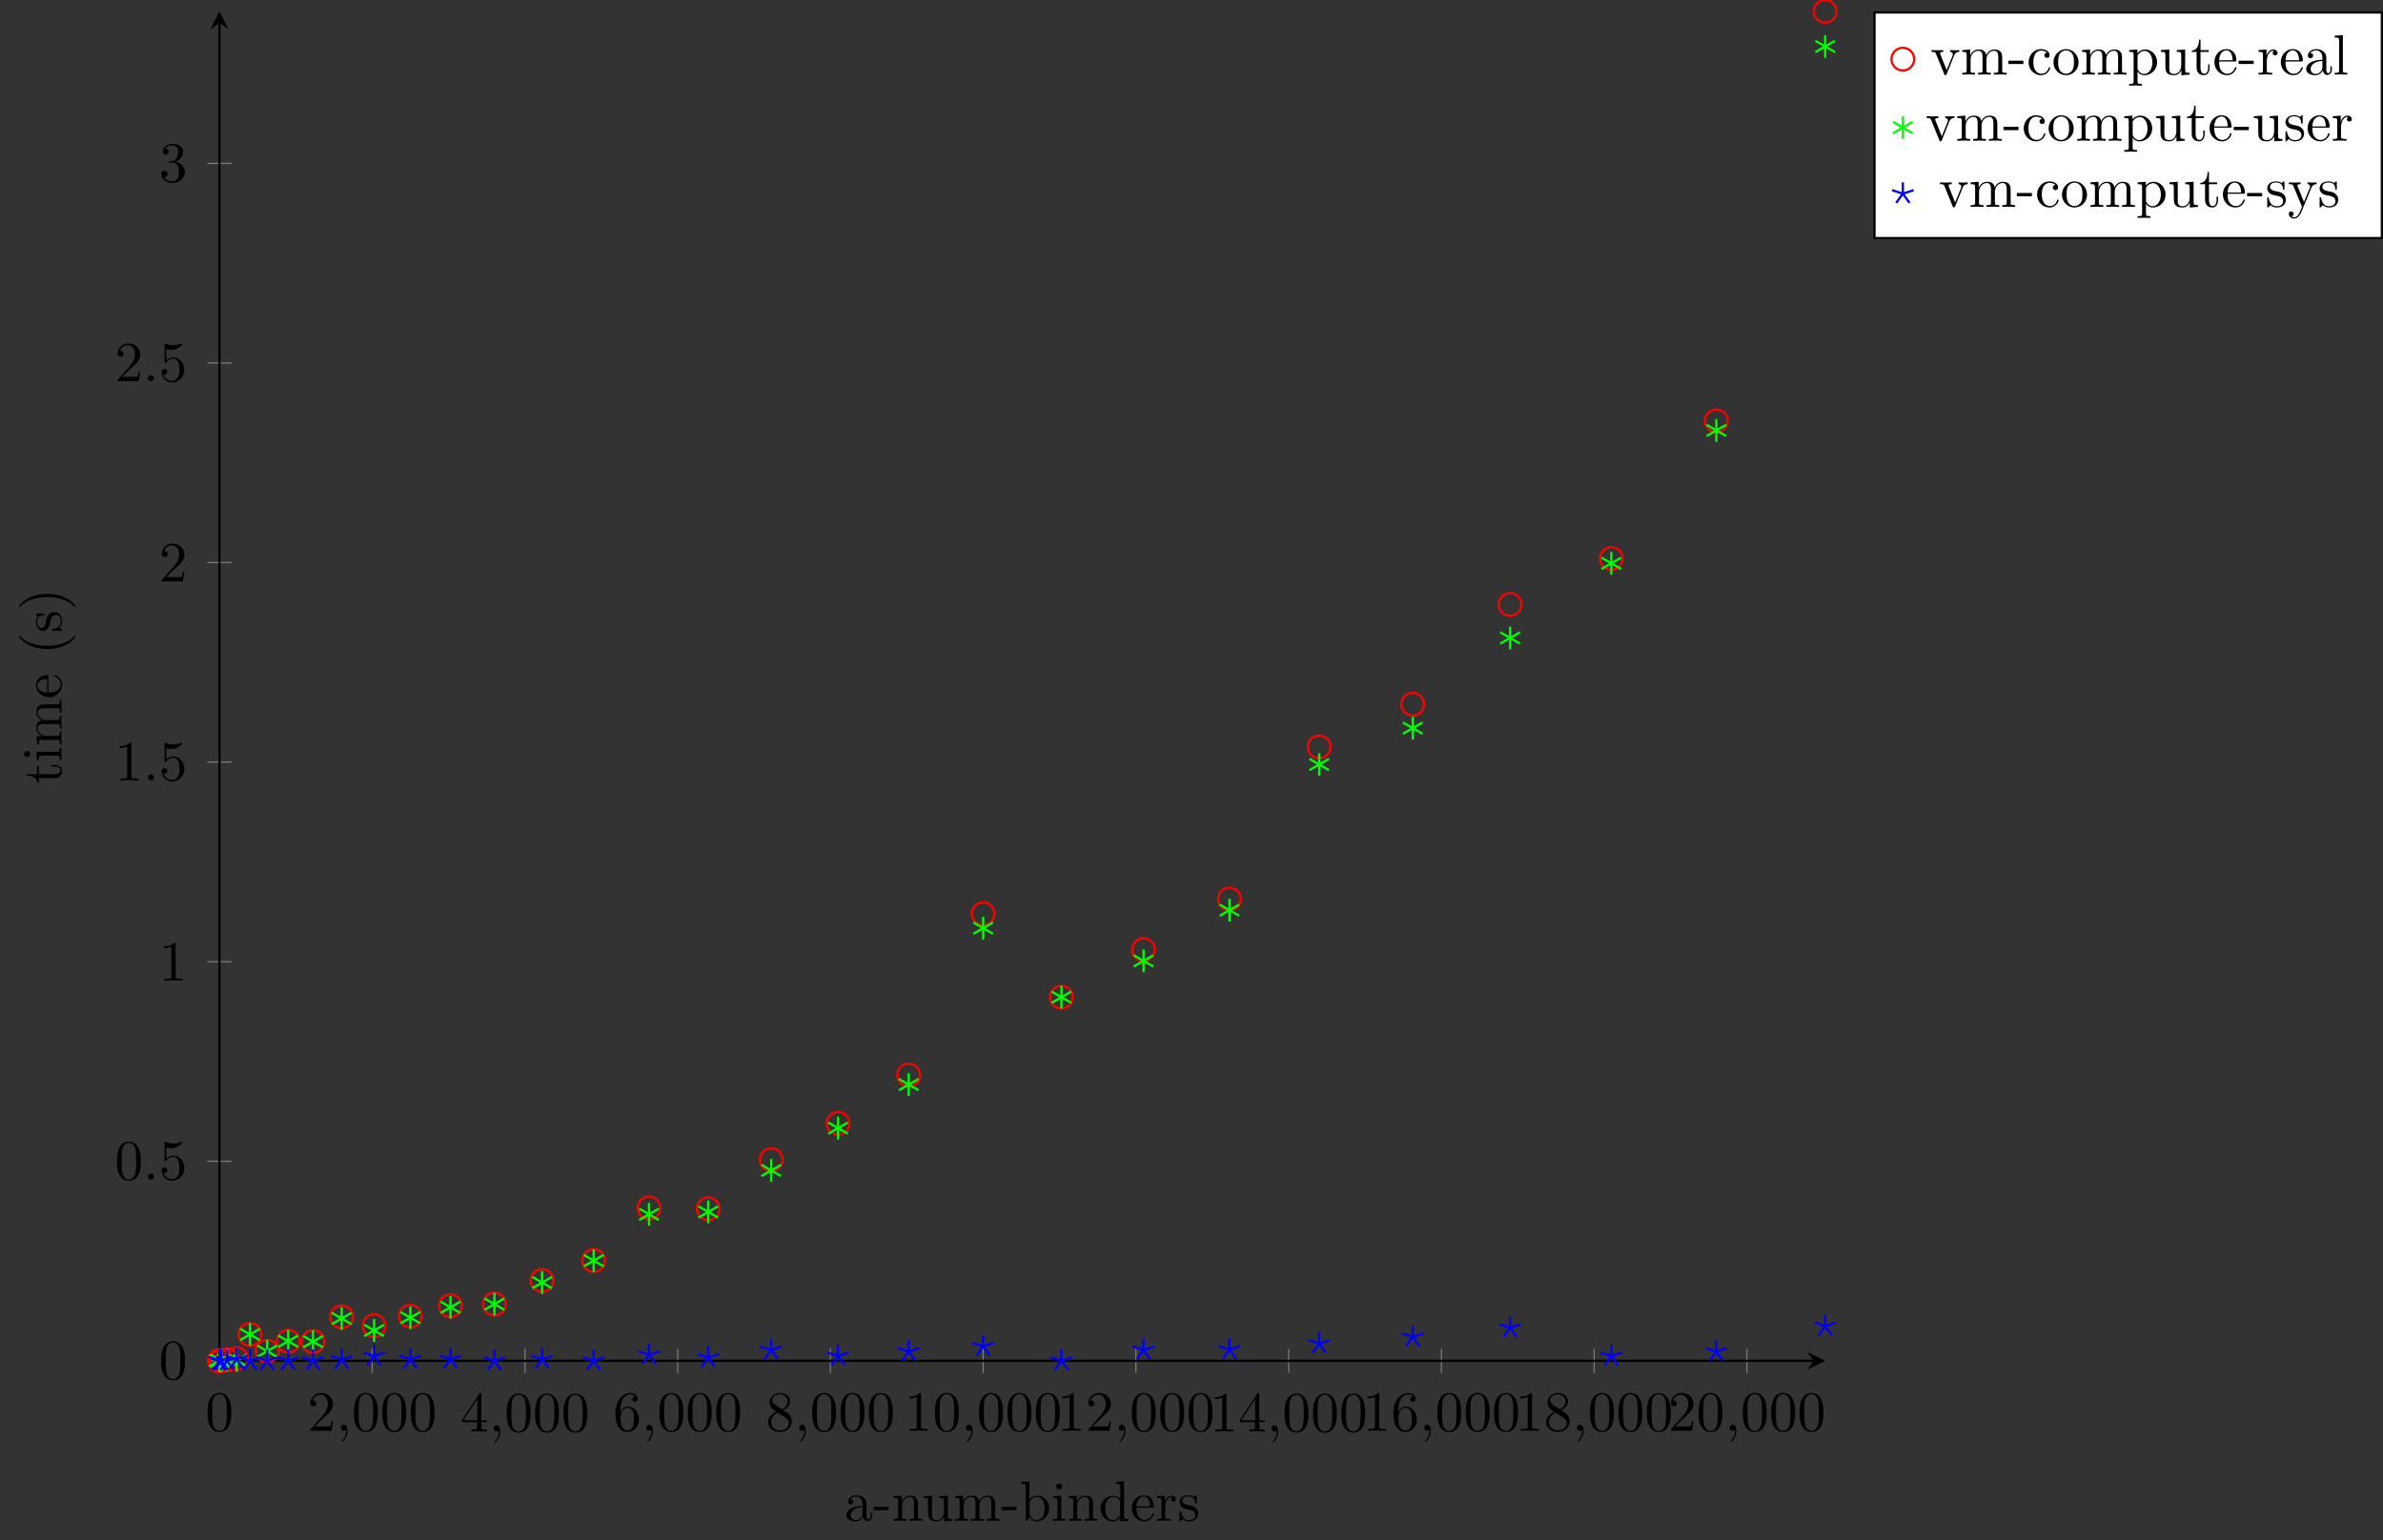 <?xml version="1.0" encoding="UTF-8"?>
<svg xmlns="http://www.w3.org/2000/svg" xmlns:xlink="http://www.w3.org/1999/xlink" width="418.058pt" height="270.286pt" viewBox="0 0 418.058 270.286" version="1.1">
<rect x="0" y="0" width="418.058" height="270.286" fill="#333333" stroke="none"/>
<defs>
<g>
<symbol overflow="visible" id="glyph0-0">
<path style="stroke:none;" d=""/>
</symbol>
<symbol overflow="visible" id="glyph0-1">
<path style="stroke:none;" d="M 4.578 -3.188 C 4.578 -3.984 4.531 -4.781 4.188 -5.516 C 3.734 -6.484 2.906 -6.641 2.5 -6.641 C 1.891 -6.641 1.172 -6.375 0.75 -5.453 C 0.438 -4.766 0.391 -3.984 0.391 -3.188 C 0.391 -2.438 0.422 -1.547 0.844 -0.781 C 1.266 0.016 2 0.219 2.484 0.219 C 3.016 0.219 3.781 0.016 4.219 -0.938 C 4.531 -1.625 4.578 -2.406 4.578 -3.188 Z M 3.766 -3.312 C 3.766 -2.562 3.766 -1.891 3.656 -1.25 C 3.5 -0.297 2.938 0 2.484 0 C 2.094 0 1.5 -0.25 1.328 -1.203 C 1.219 -1.797 1.219 -2.719 1.219 -3.312 C 1.219 -3.953 1.219 -4.609 1.297 -5.141 C 1.484 -6.328 2.234 -6.422 2.484 -6.422 C 2.812 -6.422 3.469 -6.234 3.656 -5.25 C 3.766 -4.688 3.766 -3.938 3.766 -3.312 Z M 3.766 -3.312 "/>
</symbol>
<symbol overflow="visible" id="glyph0-2">
<path style="stroke:none;" d="M 4.469 -1.734 L 4.234 -1.734 C 4.172 -1.438 4.109 -1 4 -0.844 C 3.938 -0.766 3.281 -0.766 3.062 -0.766 L 1.266 -0.766 L 2.328 -1.797 C 3.875 -3.172 4.469 -3.703 4.469 -4.703 C 4.469 -5.844 3.578 -6.641 2.359 -6.641 C 1.234 -6.641 0.5 -5.719 0.5 -4.828 C 0.5 -4.281 1 -4.281 1.031 -4.281 C 1.203 -4.281 1.547 -4.391 1.547 -4.812 C 1.547 -5.062 1.359 -5.328 1.016 -5.328 C 0.938 -5.328 0.922 -5.328 0.891 -5.312 C 1.109 -5.969 1.656 -6.328 2.234 -6.328 C 3.141 -6.328 3.562 -5.516 3.562 -4.703 C 3.562 -3.906 3.078 -3.125 2.516 -2.5 L 0.609 -0.375 C 0.5 -0.266 0.5 -0.234 0.5 0 L 4.203 0 Z M 4.469 -1.734 "/>
</symbol>
<symbol overflow="visible" id="glyph0-3">
<path style="stroke:none;" d="M 2.031 -0.016 C 2.031 -0.672 1.781 -1.062 1.391 -1.062 C 1.062 -1.062 0.859 -0.812 0.859 -0.531 C 0.859 -0.266 1.062 0 1.391 0 C 1.5 0 1.641 -0.047 1.734 -0.125 C 1.766 -0.156 1.781 -0.156 1.781 -0.156 C 1.781 -0.156 1.797 -0.156 1.797 -0.016 C 1.797 0.734 1.453 1.328 1.125 1.656 C 1.016 1.766 1.016 1.781 1.016 1.812 C 1.016 1.891 1.062 1.922 1.109 1.922 C 1.219 1.922 2.031 1.156 2.031 -0.016 Z M 2.031 -0.016 "/>
</symbol>
<symbol overflow="visible" id="glyph0-4">
<path style="stroke:none;" d="M 4.688 -1.641 L 4.688 -1.953 L 3.703 -1.953 L 3.703 -6.484 C 3.703 -6.688 3.703 -6.75 3.531 -6.75 C 3.453 -6.75 3.422 -6.75 3.344 -6.625 L 0.281 -1.953 L 0.281 -1.641 L 2.938 -1.641 L 2.938 -0.781 C 2.938 -0.422 2.906 -0.312 2.172 -0.312 L 1.969 -0.312 L 1.969 0 C 2.375 -0.031 2.891 -0.031 3.312 -0.031 C 3.734 -0.031 4.25 -0.031 4.672 0 L 4.672 -0.312 L 4.453 -0.312 C 3.719 -0.312 3.703 -0.422 3.703 -0.781 L 3.703 -1.641 Z M 2.984 -1.953 L 0.562 -1.953 L 2.984 -5.672 Z M 2.984 -1.953 "/>
</symbol>
<symbol overflow="visible" id="glyph0-5">
<path style="stroke:none;" d="M 4.562 -2.031 C 4.562 -3.297 3.672 -4.25 2.562 -4.25 C 1.891 -4.25 1.516 -3.75 1.312 -3.266 L 1.312 -3.516 C 1.312 -6.031 2.547 -6.391 3.062 -6.391 C 3.297 -6.391 3.719 -6.328 3.938 -5.984 C 3.781 -5.984 3.391 -5.984 3.391 -5.547 C 3.391 -5.234 3.625 -5.078 3.844 -5.078 C 4 -5.078 4.312 -5.172 4.312 -5.562 C 4.312 -6.156 3.875 -6.641 3.047 -6.641 C 1.766 -6.641 0.422 -5.359 0.422 -3.156 C 0.422 -0.484 1.578 0.219 2.5 0.219 C 3.609 0.219 4.562 -0.719 4.562 -2.031 Z M 3.656 -2.047 C 3.656 -1.562 3.656 -1.062 3.484 -0.703 C 3.188 -0.109 2.734 -0.062 2.5 -0.062 C 1.875 -0.062 1.578 -0.656 1.516 -0.812 C 1.328 -1.281 1.328 -2.078 1.328 -2.25 C 1.328 -3.031 1.656 -4.031 2.547 -4.031 C 2.719 -4.031 3.172 -4.031 3.484 -3.406 C 3.656 -3.047 3.656 -2.531 3.656 -2.047 Z M 3.656 -2.047 "/>
</symbol>
<symbol overflow="visible" id="glyph0-6">
<path style="stroke:none;" d="M 4.562 -1.672 C 4.562 -2.031 4.453 -2.484 4.062 -2.906 C 3.875 -3.109 3.719 -3.203 3.078 -3.609 C 3.797 -3.984 4.281 -4.5 4.281 -5.156 C 4.281 -6.078 3.406 -6.641 2.5 -6.641 C 1.5 -6.641 0.688 -5.906 0.688 -4.969 C 0.688 -4.797 0.703 -4.344 1.125 -3.875 C 1.234 -3.766 1.609 -3.516 1.859 -3.344 C 1.281 -3.047 0.422 -2.5 0.422 -1.5 C 0.422 -0.453 1.438 0.219 2.484 0.219 C 3.609 0.219 4.562 -0.609 4.562 -1.672 Z M 3.844 -5.156 C 3.844 -4.578 3.453 -4.109 2.859 -3.766 L 1.625 -4.562 C 1.172 -4.859 1.125 -5.188 1.125 -5.359 C 1.125 -5.969 1.781 -6.391 2.484 -6.391 C 3.203 -6.391 3.844 -5.875 3.844 -5.156 Z M 4.062 -1.312 C 4.062 -0.578 3.312 -0.062 2.5 -0.062 C 1.641 -0.062 0.922 -0.672 0.922 -1.5 C 0.922 -2.078 1.234 -2.719 2.078 -3.188 L 3.312 -2.406 C 3.594 -2.219 4.062 -1.922 4.062 -1.312 Z M 4.062 -1.312 "/>
</symbol>
<symbol overflow="visible" id="glyph0-7">
<path style="stroke:none;" d="M 4.172 0 L 4.172 -0.312 L 3.859 -0.312 C 2.953 -0.312 2.938 -0.422 2.938 -0.781 L 2.938 -6.375 C 2.938 -6.625 2.938 -6.641 2.703 -6.641 C 2.078 -6 1.203 -6 0.891 -6 L 0.891 -5.688 C 1.094 -5.688 1.672 -5.688 2.188 -5.953 L 2.188 -0.781 C 2.188 -0.422 2.156 -0.312 1.266 -0.312 L 0.953 -0.312 L 0.953 0 C 1.297 -0.031 2.156 -0.031 2.562 -0.031 C 2.953 -0.031 3.828 -0.031 4.172 0 Z M 4.172 0 "/>
</symbol>
<symbol overflow="visible" id="glyph0-8">
<path style="stroke:none;" d="M 1.906 -0.531 C 1.906 -0.812 1.672 -1.062 1.391 -1.062 C 1.094 -1.062 0.859 -0.812 0.859 -0.531 C 0.859 -0.234 1.094 0 1.391 0 C 1.672 0 1.906 -0.234 1.906 -0.531 Z M 1.906 -0.531 "/>
</symbol>
<symbol overflow="visible" id="glyph0-9">
<path style="stroke:none;" d="M 4.469 -2 C 4.469 -3.188 3.656 -4.188 2.578 -4.188 C 2.109 -4.188 1.672 -4.031 1.312 -3.672 L 1.312 -5.625 C 1.516 -5.562 1.844 -5.5 2.156 -5.5 C 3.391 -5.5 4.094 -6.406 4.094 -6.531 C 4.094 -6.594 4.062 -6.641 3.984 -6.641 C 3.984 -6.641 3.953 -6.641 3.906 -6.609 C 3.703 -6.516 3.219 -6.312 2.547 -6.312 C 2.156 -6.312 1.688 -6.391 1.219 -6.594 C 1.141 -6.625 1.109 -6.625 1.109 -6.625 C 1 -6.625 1 -6.547 1 -6.391 L 1 -3.438 C 1 -3.266 1 -3.188 1.141 -3.188 C 1.219 -3.188 1.234 -3.203 1.281 -3.266 C 1.391 -3.422 1.75 -3.969 2.562 -3.969 C 3.078 -3.969 3.328 -3.516 3.406 -3.328 C 3.562 -2.953 3.594 -2.578 3.594 -2.078 C 3.594 -1.719 3.594 -1.125 3.344 -0.703 C 3.109 -0.312 2.734 -0.062 2.281 -0.062 C 1.562 -0.062 0.984 -0.594 0.812 -1.172 C 0.844 -1.172 0.875 -1.156 0.984 -1.156 C 1.312 -1.156 1.484 -1.406 1.484 -1.641 C 1.484 -1.891 1.312 -2.141 0.984 -2.141 C 0.844 -2.141 0.5 -2.062 0.5 -1.609 C 0.5 -0.75 1.188 0.219 2.297 0.219 C 3.453 0.219 4.469 -0.734 4.469 -2 Z M 4.469 -2 "/>
</symbol>
<symbol overflow="visible" id="glyph0-10">
<path style="stroke:none;" d="M 4.562 -1.703 C 4.562 -2.516 3.922 -3.297 2.891 -3.516 C 3.703 -3.781 4.281 -4.469 4.281 -5.266 C 4.281 -6.078 3.406 -6.641 2.453 -6.641 C 1.453 -6.641 0.688 -6.047 0.688 -5.281 C 0.688 -4.953 0.906 -4.766 1.203 -4.766 C 1.5 -4.766 1.703 -4.984 1.703 -5.281 C 1.703 -5.766 1.234 -5.766 1.094 -5.766 C 1.391 -6.266 2.047 -6.391 2.406 -6.391 C 2.828 -6.391 3.375 -6.172 3.375 -5.281 C 3.375 -5.156 3.344 -4.578 3.094 -4.141 C 2.797 -3.656 2.453 -3.625 2.203 -3.625 C 2.125 -3.609 1.891 -3.594 1.812 -3.594 C 1.734 -3.578 1.672 -3.562 1.672 -3.469 C 1.672 -3.359 1.734 -3.359 1.906 -3.359 L 2.344 -3.359 C 3.156 -3.359 3.531 -2.688 3.531 -1.703 C 3.531 -0.344 2.844 -0.062 2.406 -0.062 C 1.969 -0.062 1.219 -0.234 0.875 -0.812 C 1.219 -0.766 1.531 -0.984 1.531 -1.359 C 1.531 -1.719 1.266 -1.922 0.984 -1.922 C 0.734 -1.922 0.422 -1.781 0.422 -1.344 C 0.422 -0.438 1.344 0.219 2.438 0.219 C 3.656 0.219 4.562 -0.688 4.562 -1.703 Z M 4.562 -1.703 "/>
</symbol>
<symbol overflow="visible" id="glyph1-0">
<path style="stroke:none;" d=""/>
</symbol>
<symbol overflow="visible" id="glyph1-1">
<path style="stroke:none;" d="M 4.812 -0.891 L 4.812 -1.453 L 4.562 -1.453 L 4.562 -0.891 C 4.562 -0.312 4.312 -0.25 4.203 -0.25 C 3.875 -0.25 3.844 -0.703 3.844 -0.75 L 3.844 -2.734 C 3.844 -3.156 3.844 -3.547 3.484 -3.922 C 3.094 -4.312 2.594 -4.469 2.109 -4.469 C 1.297 -4.469 0.609 -4 0.609 -3.344 C 0.609 -3.047 0.812 -2.875 1.062 -2.875 C 1.344 -2.875 1.531 -3.078 1.531 -3.328 C 1.531 -3.453 1.469 -3.781 1.016 -3.781 C 1.281 -4.141 1.781 -4.25 2.094 -4.25 C 2.578 -4.25 3.156 -3.859 3.156 -2.969 L 3.156 -2.609 C 2.641 -2.578 1.938 -2.547 1.312 -2.25 C 0.562 -1.906 0.312 -1.391 0.312 -0.953 C 0.312 -0.141 1.281 0.109 1.906 0.109 C 2.578 0.109 3.031 -0.297 3.219 -0.75 C 3.266 -0.359 3.531 0.062 4 0.062 C 4.203 0.062 4.812 -0.078 4.812 -0.891 Z M 3.156 -1.391 C 3.156 -0.453 2.438 -0.109 1.984 -0.109 C 1.5 -0.109 1.094 -0.453 1.094 -0.953 C 1.094 -1.5 1.5 -2.328 3.156 -2.391 Z M 3.156 -1.391 "/>
</symbol>
<symbol overflow="visible" id="glyph1-2">
<path style="stroke:none;" d="M 2.75 -1.859 L 2.75 -2.438 L 0.109 -2.438 L 0.109 -1.859 Z M 2.75 -1.859 "/>
</symbol>
<symbol overflow="visible" id="glyph1-3">
<path style="stroke:none;" d="M 5.328 0 L 5.328 -0.312 C 4.812 -0.312 4.562 -0.312 4.562 -0.609 L 4.562 -2.516 C 4.562 -3.375 4.562 -3.672 4.25 -4.031 C 4.109 -4.203 3.781 -4.406 3.203 -4.406 C 2.469 -4.406 2 -3.984 1.719 -3.359 L 1.719 -4.406 L 0.312 -4.297 L 0.312 -3.984 C 1.016 -3.984 1.094 -3.922 1.094 -3.422 L 1.094 -0.75 C 1.094 -0.312 0.984 -0.312 0.312 -0.312 L 0.312 0 L 1.453 -0.031 L 2.562 0 L 2.562 -0.312 C 1.891 -0.312 1.781 -0.312 1.781 -0.75 L 1.781 -2.594 C 1.781 -3.625 2.5 -4.188 3.125 -4.188 C 3.766 -4.188 3.875 -3.656 3.875 -3.078 L 3.875 -0.75 C 3.875 -0.312 3.766 -0.312 3.094 -0.312 L 3.094 0 L 4.219 -0.031 Z M 5.328 0 "/>
</symbol>
<symbol overflow="visible" id="glyph1-4">
<path style="stroke:none;" d="M 5.328 0 L 5.328 -0.312 C 4.641 -0.312 4.562 -0.375 4.562 -0.875 L 4.562 -4.406 L 3.094 -4.297 L 3.094 -3.984 C 3.781 -3.984 3.875 -3.922 3.875 -3.422 L 3.875 -1.656 C 3.875 -0.781 3.391 -0.109 2.656 -0.109 C 1.828 -0.109 1.781 -0.578 1.781 -1.094 L 1.781 -4.406 L 0.312 -4.297 L 0.312 -3.984 C 1.094 -3.984 1.094 -3.953 1.094 -3.078 L 1.094 -1.578 C 1.094 -0.797 1.094 0.109 2.609 0.109 C 3.172 0.109 3.609 -0.172 3.891 -0.781 L 3.891 0.109 Z M 5.328 0 "/>
</symbol>
<symbol overflow="visible" id="glyph1-5">
<path style="stroke:none;" d="M 8.109 0 L 8.109 -0.312 C 7.594 -0.312 7.344 -0.312 7.328 -0.609 L 7.328 -2.516 C 7.328 -3.375 7.328 -3.672 7.016 -4.031 C 6.875 -4.203 6.547 -4.406 5.969 -4.406 C 5.141 -4.406 4.688 -3.812 4.531 -3.422 C 4.391 -4.297 3.656 -4.406 3.203 -4.406 C 2.469 -4.406 2 -3.984 1.719 -3.359 L 1.719 -4.406 L 0.312 -4.297 L 0.312 -3.984 C 1.016 -3.984 1.094 -3.922 1.094 -3.422 L 1.094 -0.75 C 1.094 -0.312 0.984 -0.312 0.312 -0.312 L 0.312 0 L 1.453 -0.031 L 2.562 0 L 2.562 -0.312 C 1.891 -0.312 1.781 -0.312 1.781 -0.75 L 1.781 -2.594 C 1.781 -3.625 2.5 -4.188 3.125 -4.188 C 3.766 -4.188 3.875 -3.656 3.875 -3.078 L 3.875 -0.75 C 3.875 -0.312 3.766 -0.312 3.094 -0.312 L 3.094 0 L 4.219 -0.031 L 5.328 0 L 5.328 -0.312 C 4.672 -0.312 4.562 -0.312 4.562 -0.75 L 4.562 -2.594 C 4.562 -3.625 5.266 -4.188 5.906 -4.188 C 6.531 -4.188 6.641 -3.656 6.641 -3.078 L 6.641 -0.75 C 6.641 -0.312 6.531 -0.312 5.859 -0.312 L 5.859 0 L 6.984 -0.031 Z M 8.109 0 "/>
</symbol>
<symbol overflow="visible" id="glyph1-6">
<path style="stroke:none;" d="M 5.188 -2.156 C 5.188 -3.422 4.219 -4.406 3.078 -4.406 C 2.297 -4.406 1.875 -3.938 1.719 -3.766 L 1.719 -6.922 L 0.281 -6.812 L 0.281 -6.5 C 0.984 -6.5 1.062 -6.438 1.062 -5.938 L 1.062 0 L 1.312 0 L 1.672 -0.625 C 1.812 -0.391 2.234 0.109 2.969 0.109 C 4.156 0.109 5.188 -0.875 5.188 -2.156 Z M 4.359 -2.156 C 4.359 -1.797 4.344 -1.203 4.062 -0.75 C 3.844 -0.438 3.469 -0.109 2.938 -0.109 C 2.484 -0.109 2.125 -0.344 1.891 -0.719 C 1.75 -0.922 1.75 -0.953 1.75 -1.141 L 1.75 -3.188 C 1.75 -3.375 1.75 -3.391 1.859 -3.547 C 2.25 -4.109 2.797 -4.188 3.031 -4.188 C 3.484 -4.188 3.844 -3.922 4.078 -3.547 C 4.344 -3.141 4.359 -2.578 4.359 -2.156 Z M 4.359 -2.156 "/>
</symbol>
<symbol overflow="visible" id="glyph1-7">
<path style="stroke:none;" d="M 2.469 0 L 2.469 -0.312 C 1.797 -0.312 1.766 -0.359 1.766 -0.75 L 1.766 -4.406 L 0.375 -4.297 L 0.375 -3.984 C 1.016 -3.984 1.109 -3.922 1.109 -3.438 L 1.109 -0.75 C 1.109 -0.312 1 -0.312 0.328 -0.312 L 0.328 0 L 1.422 -0.031 C 1.781 -0.031 2.125 -0.016 2.469 0 Z M 1.906 -6.016 C 1.906 -6.297 1.688 -6.547 1.391 -6.547 C 1.047 -6.547 0.844 -6.266 0.844 -6.016 C 0.844 -5.75 1.078 -5.5 1.375 -5.5 C 1.719 -5.5 1.906 -5.766 1.906 -6.016 Z M 1.906 -6.016 "/>
</symbol>
<symbol overflow="visible" id="glyph1-8">
<path style="stroke:none;" d="M 5.25 0 L 5.25 -0.312 C 4.562 -0.312 4.469 -0.375 4.469 -0.875 L 4.469 -6.922 L 3.047 -6.812 L 3.047 -6.5 C 3.734 -6.5 3.812 -6.438 3.812 -5.938 L 3.812 -3.781 C 3.531 -4.141 3.094 -4.406 2.562 -4.406 C 1.391 -4.406 0.344 -3.422 0.344 -2.141 C 0.344 -0.875 1.312 0.109 2.453 0.109 C 3.094 0.109 3.531 -0.234 3.781 -0.547 L 3.781 0.109 Z M 3.781 -1.172 C 3.781 -1 3.781 -0.984 3.672 -0.812 C 3.375 -0.328 2.938 -0.109 2.5 -0.109 C 2.047 -0.109 1.688 -0.375 1.453 -0.75 C 1.203 -1.156 1.172 -1.719 1.172 -2.141 C 1.172 -2.5 1.188 -3.094 1.469 -3.547 C 1.688 -3.859 2.062 -4.188 2.609 -4.188 C 2.953 -4.188 3.375 -4.031 3.672 -3.594 C 3.781 -3.422 3.781 -3.406 3.781 -3.219 Z M 3.781 -1.172 "/>
</symbol>
<symbol overflow="visible" id="glyph1-9">
<path style="stroke:none;" d="M 4.141 -1.188 C 4.141 -1.281 4.062 -1.312 4 -1.312 C 3.922 -1.312 3.891 -1.25 3.875 -1.172 C 3.531 -0.141 2.625 -0.141 2.531 -0.141 C 2.031 -0.141 1.641 -0.438 1.406 -0.812 C 1.109 -1.281 1.109 -1.938 1.109 -2.297 L 3.891 -2.297 C 4.109 -2.297 4.141 -2.297 4.141 -2.516 C 4.141 -3.5 3.594 -4.469 2.359 -4.469 C 1.203 -4.469 0.281 -3.438 0.281 -2.188 C 0.281 -0.859 1.328 0.109 2.469 0.109 C 3.688 0.109 4.141 -1 4.141 -1.188 Z M 3.484 -2.516 L 1.109 -2.516 C 1.172 -4 2.016 -4.25 2.359 -4.25 C 3.375 -4.25 3.484 -2.906 3.484 -2.516 Z M 3.484 -2.516 "/>
</symbol>
<symbol overflow="visible" id="glyph1-10">
<path style="stroke:none;" d="M 3.625 -3.797 C 3.625 -4.109 3.312 -4.406 2.891 -4.406 C 2.156 -4.406 1.797 -3.734 1.672 -3.312 L 1.672 -4.406 L 0.281 -4.297 L 0.281 -3.984 C 0.984 -3.984 1.062 -3.922 1.062 -3.422 L 1.062 -0.75 C 1.062 -0.312 0.953 -0.312 0.281 -0.312 L 0.281 0 L 1.422 -0.031 C 1.812 -0.031 2.281 -0.031 2.688 0 L 2.688 -0.312 L 2.469 -0.312 C 1.734 -0.312 1.719 -0.422 1.719 -0.781 L 1.719 -2.312 C 1.719 -3.297 2.141 -4.188 2.891 -4.188 C 2.953 -4.188 2.984 -4.188 3 -4.172 C 2.969 -4.172 2.766 -4.047 2.766 -3.781 C 2.766 -3.516 2.984 -3.359 3.203 -3.359 C 3.375 -3.359 3.625 -3.484 3.625 -3.797 Z M 3.625 -3.797 "/>
</symbol>
<symbol overflow="visible" id="glyph1-11">
<path style="stroke:none;" d="M 3.594 -1.281 C 3.594 -1.797 3.297 -2.109 3.172 -2.219 C 2.844 -2.547 2.453 -2.625 2.031 -2.703 C 1.469 -2.812 0.812 -2.938 0.812 -3.516 C 0.812 -3.875 1.062 -4.281 1.922 -4.281 C 3.016 -4.281 3.078 -3.375 3.094 -3.078 C 3.094 -2.984 3.203 -2.984 3.203 -2.984 C 3.344 -2.984 3.344 -3.031 3.344 -3.219 L 3.344 -4.234 C 3.344 -4.391 3.344 -4.469 3.234 -4.469 C 3.188 -4.469 3.156 -4.469 3.031 -4.344 C 3 -4.312 2.906 -4.219 2.859 -4.188 C 2.484 -4.469 2.078 -4.469 1.922 -4.469 C 0.703 -4.469 0.328 -3.797 0.328 -3.234 C 0.328 -2.891 0.484 -2.609 0.75 -2.391 C 1.078 -2.141 1.359 -2.078 2.078 -1.938 C 2.297 -1.891 3.109 -1.734 3.109 -1.016 C 3.109 -0.516 2.766 -0.109 1.984 -0.109 C 1.141 -0.109 0.781 -0.672 0.594 -1.531 C 0.562 -1.656 0.562 -1.688 0.453 -1.688 C 0.328 -1.688 0.328 -1.625 0.328 -1.453 L 0.328 -0.125 C 0.328 0.047 0.328 0.109 0.438 0.109 C 0.484 0.109 0.5 0.094 0.688 -0.094 C 0.703 -0.109 0.703 -0.125 0.891 -0.312 C 1.328 0.094 1.781 0.109 1.984 0.109 C 3.125 0.109 3.594 -0.562 3.594 -1.281 Z M 3.594 -1.281 "/>
</symbol>
<symbol overflow="visible" id="glyph1-12">
<path style="stroke:none;" d="M 5.062 -3.984 L 5.062 -4.297 C 4.828 -4.281 4.547 -4.266 4.312 -4.266 L 3.453 -4.297 L 3.453 -3.984 C 3.812 -3.984 3.922 -3.75 3.922 -3.562 C 3.922 -3.469 3.906 -3.422 3.875 -3.312 L 2.844 -0.781 L 1.734 -3.562 C 1.672 -3.688 1.672 -3.734 1.672 -3.734 C 1.672 -3.984 2.062 -3.984 2.25 -3.984 L 2.25 -4.297 L 1.156 -4.266 C 0.891 -4.266 0.484 -4.281 0.188 -4.297 L 0.188 -3.984 C 0.812 -3.984 0.859 -3.922 0.984 -3.625 L 2.422 -0.078 C 2.484 0.062 2.5 0.109 2.625 0.109 C 2.766 0.109 2.797 0.016 2.844 -0.078 L 4.141 -3.312 C 4.234 -3.547 4.406 -3.984 5.062 -3.984 Z M 5.062 -3.984 "/>
</symbol>
<symbol overflow="visible" id="glyph1-13">
<path style="stroke:none;" d="M 4.141 -1.188 C 4.141 -1.281 4.031 -1.281 4 -1.281 C 3.922 -1.281 3.891 -1.25 3.875 -1.188 C 3.594 -0.266 2.938 -0.141 2.578 -0.141 C 2.047 -0.141 1.172 -0.562 1.172 -2.172 C 1.172 -3.797 1.984 -4.219 2.516 -4.219 C 2.609 -4.219 3.234 -4.203 3.578 -3.844 C 3.172 -3.812 3.109 -3.516 3.109 -3.391 C 3.109 -3.125 3.297 -2.938 3.562 -2.938 C 3.828 -2.938 4.031 -3.094 4.031 -3.406 C 4.031 -4.078 3.266 -4.469 2.5 -4.469 C 1.25 -4.469 0.344 -3.391 0.344 -2.156 C 0.344 -0.875 1.328 0.109 2.484 0.109 C 3.812 0.109 4.141 -1.094 4.141 -1.188 Z M 4.141 -1.188 "/>
</symbol>
<symbol overflow="visible" id="glyph1-14">
<path style="stroke:none;" d="M 4.688 -2.141 C 4.688 -3.406 3.703 -4.469 2.5 -4.469 C 1.25 -4.469 0.281 -3.375 0.281 -2.141 C 0.281 -0.844 1.312 0.109 2.484 0.109 C 3.688 0.109 4.688 -0.875 4.688 -2.141 Z M 3.875 -2.219 C 3.875 -1.859 3.875 -1.312 3.656 -0.875 C 3.422 -0.422 2.984 -0.141 2.5 -0.141 C 2.062 -0.141 1.625 -0.344 1.359 -0.812 C 1.109 -1.25 1.109 -1.859 1.109 -2.219 C 1.109 -2.609 1.109 -3.141 1.344 -3.578 C 1.609 -4.031 2.078 -4.25 2.484 -4.25 C 2.922 -4.25 3.344 -4.031 3.609 -3.594 C 3.875 -3.172 3.875 -2.594 3.875 -2.219 Z M 3.875 -2.219 "/>
</symbol>
<symbol overflow="visible" id="glyph1-15">
<path style="stroke:none;" d="M 5.188 -2.156 C 5.188 -3.422 4.234 -4.406 3.109 -4.406 C 2.328 -4.406 1.906 -3.969 1.719 -3.75 L 1.719 -4.406 L 0.281 -4.297 L 0.281 -3.984 C 0.984 -3.984 1.062 -3.922 1.062 -3.484 L 1.062 1.172 C 1.062 1.625 0.953 1.625 0.281 1.625 L 0.281 1.938 L 1.391 1.906 L 2.516 1.938 L 2.516 1.625 C 1.859 1.625 1.75 1.625 1.75 1.172 L 1.75 -0.594 C 1.797 -0.422 2.219 0.109 2.969 0.109 C 4.156 0.109 5.188 -0.875 5.188 -2.156 Z M 4.359 -2.156 C 4.359 -0.953 3.672 -0.109 2.938 -0.109 C 2.531 -0.109 2.156 -0.312 1.891 -0.719 C 1.75 -0.922 1.75 -0.938 1.75 -1.141 L 1.75 -3.359 C 2.031 -3.875 2.516 -4.156 3.031 -4.156 C 3.766 -4.156 4.359 -3.281 4.359 -2.156 Z M 4.359 -2.156 "/>
</symbol>
<symbol overflow="visible" id="glyph1-16">
<path style="stroke:none;" d="M 3.312 -1.234 L 3.312 -1.797 L 3.062 -1.797 L 3.062 -1.25 C 3.062 -0.516 2.766 -0.141 2.391 -0.141 C 1.719 -0.141 1.719 -1.047 1.719 -1.219 L 1.719 -3.984 L 3.156 -3.984 L 3.156 -4.297 L 1.719 -4.297 L 1.719 -6.125 L 1.469 -6.125 C 1.469 -5.312 1.172 -4.25 0.188 -4.203 L 0.188 -3.984 L 1.031 -3.984 L 1.031 -1.234 C 1.031 -0.016 1.969 0.109 2.328 0.109 C 3.031 0.109 3.312 -0.594 3.312 -1.234 Z M 3.312 -1.234 "/>
</symbol>
<symbol overflow="visible" id="glyph1-17">
<path style="stroke:none;" d="M 2.547 0 L 2.547 -0.312 C 1.875 -0.312 1.766 -0.312 1.766 -0.75 L 1.766 -6.922 L 0.328 -6.812 L 0.328 -6.5 C 1.031 -6.5 1.109 -6.438 1.109 -5.938 L 1.109 -0.75 C 1.109 -0.312 1 -0.312 0.328 -0.312 L 0.328 0 L 1.438 -0.031 Z M 2.547 0 "/>
</symbol>
<symbol overflow="visible" id="glyph1-18">
<path style="stroke:none;" d="M 5.062 -3.984 L 5.062 -4.297 C 4.828 -4.281 4.547 -4.266 4.312 -4.266 L 3.453 -4.297 L 3.453 -3.984 C 3.766 -3.984 3.922 -3.812 3.922 -3.562 C 3.922 -3.453 3.906 -3.438 3.859 -3.312 L 2.844 -0.875 L 1.75 -3.547 C 1.703 -3.656 1.688 -3.688 1.688 -3.734 C 1.688 -3.984 2.047 -3.984 2.25 -3.984 L 2.25 -4.297 L 1.156 -4.266 C 0.891 -4.266 0.484 -4.281 0.188 -4.297 L 0.188 -3.984 C 0.672 -3.984 0.859 -3.984 1 -3.641 L 2.5 0 L 2.25 0.594 C 2.031 1.141 1.75 1.828 1.109 1.828 C 1.062 1.828 0.828 1.828 0.641 1.641 C 0.953 1.609 1.031 1.391 1.031 1.219 C 1.031 0.969 0.844 0.812 0.609 0.812 C 0.406 0.812 0.188 0.938 0.188 1.234 C 0.188 1.688 0.609 2.047 1.109 2.047 C 1.734 2.047 2.141 1.469 2.375 0.906 L 4.141 -3.344 C 4.391 -3.984 4.906 -3.984 5.062 -3.984 Z M 5.062 -3.984 "/>
</symbol>
<symbol overflow="visible" id="glyph2-0">
<path style="stroke:none;" d=""/>
</symbol>
<symbol overflow="visible" id="glyph2-1">
<path style="stroke:none;" d="M -1.234 -3.312 L -1.797 -3.312 L -1.797 -3.062 L -1.25 -3.062 C -0.516 -3.062 -0.141 -2.766 -0.141 -2.391 C -0.141 -1.719 -1.047 -1.719 -1.219 -1.719 L -3.984 -1.719 L -3.984 -3.156 L -4.297 -3.156 L -4.297 -1.719 L -6.125 -1.719 L -6.125 -1.469 C -5.312 -1.469 -4.25 -1.172 -4.203 -0.188 L -3.984 -0.188 L -3.984 -1.031 L -1.234 -1.031 C -0.016 -1.031 0.109 -1.969 0.109 -2.328 C 0.109 -3.031 -0.594 -3.312 -1.234 -3.312 Z M -1.234 -3.312 "/>
</symbol>
<symbol overflow="visible" id="glyph2-2">
<path style="stroke:none;" d="M 0 -2.469 L -0.312 -2.469 C -0.312 -1.797 -0.359 -1.766 -0.75 -1.766 L -4.406 -1.766 L -4.297 -0.375 L -3.984 -0.375 C -3.984 -1.016 -3.922 -1.109 -3.438 -1.109 L -0.75 -1.109 C -0.312 -1.109 -0.312 -1 -0.312 -0.328 L 0 -0.328 L -0.031 -1.422 C -0.031 -1.781 -0.016 -2.125 0 -2.469 Z M -6.016 -1.906 C -6.297 -1.906 -6.547 -1.688 -6.547 -1.391 C -6.547 -1.047 -6.266 -0.844 -6.016 -0.844 C -5.75 -0.844 -5.5 -1.078 -5.5 -1.375 C -5.5 -1.719 -5.766 -1.906 -6.016 -1.906 Z M -6.016 -1.906 "/>
</symbol>
<symbol overflow="visible" id="glyph2-3">
<path style="stroke:none;" d="M 0 -8.109 L -0.312 -8.109 C -0.312 -7.594 -0.312 -7.344 -0.609 -7.328 L -2.516 -7.328 C -3.375 -7.328 -3.672 -7.328 -4.031 -7.016 C -4.203 -6.875 -4.406 -6.547 -4.406 -5.969 C -4.406 -5.141 -3.812 -4.688 -3.422 -4.531 C -4.297 -4.391 -4.406 -3.656 -4.406 -3.203 C -4.406 -2.469 -3.984 -2 -3.359 -1.719 L -4.406 -1.719 L -4.297 -0.312 L -3.984 -0.312 C -3.984 -1.016 -3.922 -1.094 -3.422 -1.094 L -0.75 -1.094 C -0.312 -1.094 -0.312 -0.984 -0.312 -0.312 L 0 -0.312 L -0.031 -1.453 L 0 -2.562 L -0.312 -2.562 C -0.312 -1.891 -0.312 -1.781 -0.75 -1.781 L -2.594 -1.781 C -3.625 -1.781 -4.188 -2.5 -4.188 -3.125 C -4.188 -3.766 -3.656 -3.875 -3.078 -3.875 L -0.75 -3.875 C -0.312 -3.875 -0.312 -3.766 -0.312 -3.094 L 0 -3.094 L -0.031 -4.219 L 0 -5.328 L -0.312 -5.328 C -0.312 -4.672 -0.312 -4.562 -0.75 -4.562 L -2.594 -4.562 C -3.625 -4.562 -4.188 -5.266 -4.188 -5.906 C -4.188 -6.531 -3.656 -6.641 -3.078 -6.641 L -0.75 -6.641 C -0.312 -6.641 -0.312 -6.531 -0.312 -5.859 L 0 -5.859 L -0.031 -6.984 Z M 0 -8.109 "/>
</symbol>
<symbol overflow="visible" id="glyph2-4">
<path style="stroke:none;" d="M -1.188 -4.141 C -1.281 -4.141 -1.312 -4.062 -1.312 -4 C -1.312 -3.922 -1.25 -3.891 -1.172 -3.875 C -0.141 -3.531 -0.141 -2.625 -0.141 -2.531 C -0.141 -2.031 -0.438 -1.641 -0.812 -1.406 C -1.281 -1.109 -1.938 -1.109 -2.297 -1.109 L -2.297 -3.891 C -2.297 -4.109 -2.297 -4.141 -2.516 -4.141 C -3.5 -4.141 -4.469 -3.594 -4.469 -2.359 C -4.469 -1.203 -3.438 -0.281 -2.188 -0.281 C -0.859 -0.281 0.109 -1.328 0.109 -2.469 C 0.109 -3.688 -1 -4.141 -1.188 -4.141 Z M -2.516 -3.484 L -2.516 -1.109 C -4 -1.172 -4.25 -2.016 -4.25 -2.359 C -4.25 -3.375 -2.906 -3.484 -2.516 -3.484 Z M -2.516 -3.484 "/>
</symbol>
<symbol overflow="visible" id="glyph2-5">
<path style="stroke:none;" d="M 2.391 -3.297 C 2.359 -3.297 2.344 -3.297 2.172 -3.125 C 0.922 -1.891 -0.969 -1.562 -2.5 -1.562 C -4.234 -1.562 -5.969 -1.938 -7.203 -3.172 C -7.328 -3.297 -7.344 -3.297 -7.375 -3.297 C -7.453 -3.297 -7.484 -3.266 -7.484 -3.203 C -7.484 -3.094 -6.797 -2.203 -5.531 -1.609 C -4.438 -1.109 -3.328 -0.984 -2.5 -0.984 C -1.719 -0.984 -0.516 -1.094 0.625 -1.641 C 1.844 -2.25 2.5 -3.094 2.5 -3.203 C 2.5 -3.266 2.469 -3.297 2.391 -3.297 Z M 2.391 -3.297 "/>
</symbol>
<symbol overflow="visible" id="glyph2-6">
<path style="stroke:none;" d="M -1.281 -3.594 C -1.797 -3.594 -2.109 -3.297 -2.219 -3.172 C -2.547 -2.844 -2.625 -2.453 -2.703 -2.031 C -2.812 -1.469 -2.938 -0.812 -3.516 -0.812 C -3.875 -0.812 -4.281 -1.062 -4.281 -1.922 C -4.281 -3.016 -3.375 -3.078 -3.078 -3.094 C -2.984 -3.094 -2.984 -3.203 -2.984 -3.203 C -2.984 -3.344 -3.031 -3.344 -3.219 -3.344 L -4.234 -3.344 C -4.391 -3.344 -4.469 -3.344 -4.469 -3.234 C -4.469 -3.188 -4.469 -3.156 -4.344 -3.031 C -4.312 -3 -4.219 -2.906 -4.188 -2.859 C -4.469 -2.484 -4.469 -2.078 -4.469 -1.922 C -4.469 -0.703 -3.797 -0.328 -3.234 -0.328 C -2.891 -0.328 -2.609 -0.484 -2.391 -0.75 C -2.141 -1.078 -2.078 -1.359 -1.938 -2.078 C -1.891 -2.297 -1.734 -3.109 -1.016 -3.109 C -0.516 -3.109 -0.109 -2.766 -0.109 -1.984 C -0.109 -1.141 -0.672 -0.781 -1.531 -0.594 C -1.656 -0.562 -1.688 -0.562 -1.688 -0.453 C -1.688 -0.328 -1.625 -0.328 -1.453 -0.328 L -0.125 -0.328 C 0.047 -0.328 0.109 -0.328 0.109 -0.438 C 0.109 -0.484 0.094 -0.5 -0.094 -0.688 C -0.109 -0.703 -0.125 -0.703 -0.312 -0.891 C 0.094 -1.328 0.109 -1.781 0.109 -1.984 C 0.109 -3.125 -0.562 -3.594 -1.281 -3.594 Z M -1.281 -3.594 "/>
</symbol>
<symbol overflow="visible" id="glyph2-7">
<path style="stroke:none;" d="M -2.5 -2.875 C -3.266 -2.875 -4.469 -2.766 -5.609 -2.219 C -6.828 -1.625 -7.484 -0.766 -7.484 -0.672 C -7.484 -0.609 -7.438 -0.562 -7.375 -0.562 C -7.344 -0.562 -7.328 -0.562 -7.141 -0.75 C -6.156 -1.734 -4.578 -2.297 -2.5 -2.297 C -0.781 -2.297 0.969 -1.938 2.219 -0.703 C 2.344 -0.562 2.359 -0.562 2.391 -0.562 C 2.453 -0.562 2.5 -0.609 2.5 -0.672 C 2.5 -0.766 1.812 -1.672 0.547 -2.25 C -0.547 -2.766 -1.656 -2.875 -2.5 -2.875 Z M -2.5 -2.875 "/>
</symbol>
</g>
<clipPath id="clip1">
  <path d="M 328 1 L 418.059 1 L 418.059 42 L 328 42 Z M 328 1 "/>
</clipPath>
</defs>
<g id="surface1">
<path style="fill:none;stroke-width:0.199;stroke-linecap:butt;stroke-linejoin:miter;stroke:rgb(50%,50%,50%);stroke-opacity:1;stroke-miterlimit:10;" d="M -0.001 -2.126 L -0.001 2.128 M 26.796 -2.126 L 26.796 2.128 M 53.593 -2.126 L 53.593 2.128 M 80.39 -2.126 L 80.39 2.128 M 107.186 -2.126 L 107.186 2.128 M 133.979 -2.126 L 133.979 2.128 M 160.776 -2.126 L 160.776 2.128 M 187.573 -2.126 L 187.573 2.128 M 214.37 -2.126 L 214.37 2.128 M 241.167 -2.126 L 241.167 2.128 M 267.964 -2.126 L 267.964 2.128 " transform="matrix(1,0,0,-1,38.501,238.788)"/>
<path style="fill:none;stroke-width:0.199;stroke-linecap:butt;stroke-linejoin:miter;stroke:rgb(50%,50%,50%);stroke-opacity:1;stroke-miterlimit:10;" d="M -2.126 -0.001 L 2.128 -0.001 M -2.126 35.018 L 2.128 35.018 M -2.126 70.038 L 2.128 70.038 M -2.126 105.058 L 2.128 105.058 M -2.126 140.077 L 2.128 140.077 M -2.126 175.097 L 2.128 175.097 M -2.126 210.116 L 2.128 210.116 " transform="matrix(1,0,0,-1,38.501,238.788)"/>
<path style="fill:none;stroke-width:0.399;stroke-linecap:butt;stroke-linejoin:miter;stroke:rgb(0%,0%,0%);stroke-opacity:1;stroke-miterlimit:10;" d="M -0.001 -0.001 L 279.702 -0.001 " transform="matrix(1,0,0,-1,38.501,238.788)"/>
<path style=" stroke:none;fill-rule:nonzero;fill:rgb(0%,0%,0%);fill-opacity:1;" d="M 320.195 238.789 L 317.008 237.195 L 318.203 238.789 L 317.008 240.383 "/>
<path style="fill:none;stroke-width:0.399;stroke-linecap:butt;stroke-linejoin:miter;stroke:rgb(0%,0%,0%);stroke-opacity:1;stroke-miterlimit:10;" d="M -0.001 -0.001 L -0.001 234.808 " transform="matrix(1,0,0,-1,38.501,238.788)"/>
<path style=" stroke:none;fill-rule:nonzero;fill:rgb(0%,0%,0%);fill-opacity:1;" d="M 38.5 1.988 L 36.906 5.176 L 38.5 3.98 L 40.094 5.176 "/>
<g style="fill:rgb(0%,0%,0%);fill-opacity:1;">
  <use xlink:href="#glyph0-1" x="36.011" y="251.069"/>
</g>
<g style="fill:rgb(0%,0%,0%);fill-opacity:1;">
  <use xlink:href="#glyph0-2" x="53.95" y="251.069"/>
  <use xlink:href="#glyph0-3" x="58.931" y="251.069"/>
  <use xlink:href="#glyph0-1" x="61.701" y="251.069"/>
  <use xlink:href="#glyph0-1" x="66.682" y="251.069"/>
  <use xlink:href="#glyph0-1" x="71.664" y="251.069"/>
</g>
<g style="fill:rgb(0%,0%,0%);fill-opacity:1;">
  <use xlink:href="#glyph0-4" x="80.746" y="251.179"/>
  <use xlink:href="#glyph0-3" x="85.727" y="251.179"/>
  <use xlink:href="#glyph0-1" x="88.497" y="251.179"/>
  <use xlink:href="#glyph0-1" x="93.478" y="251.179"/>
  <use xlink:href="#glyph0-1" x="98.46" y="251.179"/>
</g>
<g style="fill:rgb(0%,0%,0%);fill-opacity:1;">
  <use xlink:href="#glyph0-5" x="107.542" y="251.069"/>
  <use xlink:href="#glyph0-3" x="112.523" y="251.069"/>
  <use xlink:href="#glyph0-1" x="115.293" y="251.069"/>
  <use xlink:href="#glyph0-1" x="120.274" y="251.069"/>
  <use xlink:href="#glyph0-1" x="125.256" y="251.069"/>
</g>
<g style="fill:rgb(0%,0%,0%);fill-opacity:1;">
  <use xlink:href="#glyph0-6" x="134.337" y="251.069"/>
  <use xlink:href="#glyph0-3" x="139.318" y="251.069"/>
  <use xlink:href="#glyph0-1" x="142.088" y="251.069"/>
  <use xlink:href="#glyph0-1" x="147.069" y="251.069"/>
  <use xlink:href="#glyph0-1" x="152.051" y="251.069"/>
</g>
<g style="fill:rgb(0%,0%,0%);fill-opacity:1;">
  <use xlink:href="#glyph0-7" x="158.643" y="251.069"/>
  <use xlink:href="#glyph0-1" x="163.624" y="251.069"/>
  <use xlink:href="#glyph0-3" x="168.606" y="251.069"/>
  <use xlink:href="#glyph0-1" x="171.375" y="251.069"/>
  <use xlink:href="#glyph0-1" x="176.357" y="251.069"/>
  <use xlink:href="#glyph0-1" x="181.338" y="251.069"/>
</g>
<g style="fill:rgb(0%,0%,0%);fill-opacity:1;">
  <use xlink:href="#glyph0-7" x="185.439" y="251.069"/>
  <use xlink:href="#glyph0-2" x="190.42" y="251.069"/>
  <use xlink:href="#glyph0-3" x="195.402" y="251.069"/>
  <use xlink:href="#glyph0-1" x="198.171" y="251.069"/>
  <use xlink:href="#glyph0-1" x="203.153" y="251.069"/>
  <use xlink:href="#glyph0-1" x="208.134" y="251.069"/>
</g>
<g style="fill:rgb(0%,0%,0%);fill-opacity:1;">
  <use xlink:href="#glyph0-7" x="212.234" y="251.179"/>
  <use xlink:href="#glyph0-4" x="217.215" y="251.179"/>
  <use xlink:href="#glyph0-3" x="222.197" y="251.179"/>
  <use xlink:href="#glyph0-1" x="224.966" y="251.179"/>
  <use xlink:href="#glyph0-1" x="229.948" y="251.179"/>
  <use xlink:href="#glyph0-1" x="234.929" y="251.179"/>
</g>
<g style="fill:rgb(0%,0%,0%);fill-opacity:1;">
  <use xlink:href="#glyph0-7" x="239.03" y="251.069"/>
  <use xlink:href="#glyph0-5" x="244.011" y="251.069"/>
  <use xlink:href="#glyph0-3" x="248.993" y="251.069"/>
  <use xlink:href="#glyph0-1" x="251.762" y="251.069"/>
  <use xlink:href="#glyph0-1" x="256.744" y="251.069"/>
  <use xlink:href="#glyph0-1" x="261.725" y="251.069"/>
</g>
<g style="fill:rgb(0%,0%,0%);fill-opacity:1;">
  <use xlink:href="#glyph0-7" x="265.826" y="251.069"/>
  <use xlink:href="#glyph0-6" x="270.807" y="251.069"/>
  <use xlink:href="#glyph0-3" x="275.789" y="251.069"/>
  <use xlink:href="#glyph0-1" x="278.558" y="251.069"/>
  <use xlink:href="#glyph0-1" x="283.54" y="251.069"/>
  <use xlink:href="#glyph0-1" x="288.521" y="251.069"/>
</g>
<g style="fill:rgb(0%,0%,0%);fill-opacity:1;">
  <use xlink:href="#glyph0-2" x="292.622" y="251.069"/>
  <use xlink:href="#glyph0-1" x="297.603" y="251.069"/>
  <use xlink:href="#glyph0-3" x="302.585" y="251.069"/>
  <use xlink:href="#glyph0-1" x="305.354" y="251.069"/>
  <use xlink:href="#glyph0-1" x="310.336" y="251.069"/>
  <use xlink:href="#glyph0-1" x="315.317" y="251.069"/>
</g>
<g style="fill:rgb(0%,0%,0%);fill-opacity:1;">
  <use xlink:href="#glyph0-1" x="27.874" y="241.996"/>
</g>
<g style="fill:rgb(0%,0%,0%);fill-opacity:1;">
  <use xlink:href="#glyph0-1" x="20.123" y="206.978"/>
  <use xlink:href="#glyph0-8" x="25.104" y="206.978"/>
  <use xlink:href="#glyph0-9" x="27.874" y="206.978"/>
</g>
<g style="fill:rgb(0%,0%,0%);fill-opacity:1;">
  <use xlink:href="#glyph0-7" x="27.874" y="172.068"/>
</g>
<g style="fill:rgb(0%,0%,0%);fill-opacity:1;">
  <use xlink:href="#glyph0-7" x="20.123" y="136.94"/>
  <use xlink:href="#glyph0-8" x="25.104" y="136.94"/>
  <use xlink:href="#glyph0-9" x="27.874" y="136.94"/>
</g>
<g style="fill:rgb(0%,0%,0%);fill-opacity:1;">
  <use xlink:href="#glyph0-2" x="27.874" y="102.031"/>
</g>
<g style="fill:rgb(0%,0%,0%);fill-opacity:1;">
  <use xlink:href="#glyph0-2" x="20.123" y="66.902"/>
  <use xlink:href="#glyph0-8" x="25.104" y="66.902"/>
  <use xlink:href="#glyph0-9" x="27.874" y="66.902"/>
</g>
<g style="fill:rgb(0%,0%,0%);fill-opacity:1;">
  <use xlink:href="#glyph0-10" x="27.874" y="31.883"/>
</g>
<path style="fill:none;stroke-width:0.399;stroke-linecap:butt;stroke-linejoin:miter;stroke:rgb(100%,0%,0%);stroke-opacity:1;stroke-miterlimit:10;" d="M 1.991 -0.001 C 1.991 1.101 1.101 1.991 -0.001 1.991 C -1.099 1.991 -1.993 1.101 -1.993 -0.001 C -1.993 -1.099 -1.099 -1.993 -0.001 -1.993 C 1.101 -1.993 1.991 -1.099 1.991 -0.001 Z M 1.991 -0.001 " transform="matrix(1,0,0,-1,38.501,238.788)"/>
<path style="fill:none;stroke-width:0.399;stroke-linecap:butt;stroke-linejoin:miter;stroke:rgb(100%,0%,0%);stroke-opacity:1;stroke-miterlimit:10;" d="M 2.007 -0.001 C 2.007 1.101 1.112 1.991 0.015 1.991 C -1.087 1.991 -1.978 1.101 -1.978 -0.001 C -1.978 -1.099 -1.087 -1.993 0.015 -1.993 C 1.112 -1.993 2.007 -1.099 2.007 -0.001 Z M 2.007 -0.001 " transform="matrix(1,0,0,-1,38.501,238.788)"/>
<path style="fill:none;stroke-width:0.399;stroke-linecap:butt;stroke-linejoin:miter;stroke:rgb(100%,0%,0%);stroke-opacity:1;stroke-miterlimit:10;" d="M 2.046 -0.001 C 2.046 1.101 1.155 1.991 0.054 1.991 C -1.048 1.991 -1.938 1.101 -1.938 -0.001 C -1.938 -1.099 -1.048 -1.993 0.054 -1.993 C 1.155 -1.993 2.046 -1.099 2.046 -0.001 Z M 2.046 -0.001 " transform="matrix(1,0,0,-1,38.501,238.788)"/>
<path style="fill:none;stroke-width:0.399;stroke-linecap:butt;stroke-linejoin:miter;stroke:rgb(100%,0%,0%);stroke-opacity:1;stroke-miterlimit:10;" d="M 2.327 -0.001 C 2.327 1.101 1.437 1.991 0.335 1.991 C -0.767 1.991 -1.657 1.101 -1.657 -0.001 C -1.657 -1.099 -0.767 -1.993 0.335 -1.993 C 1.437 -1.993 2.327 -1.099 2.327 -0.001 Z M 2.327 -0.001 " transform="matrix(1,0,0,-1,38.501,238.788)"/>
<path style="fill:none;stroke-width:0.399;stroke-linecap:butt;stroke-linejoin:miter;stroke:rgb(100%,0%,0%);stroke-opacity:1;stroke-miterlimit:10;" d="M 3.331 0.14 C 3.331 1.241 2.44 2.132 1.339 2.132 C 0.241 2.132 -0.653 1.241 -0.653 0.14 C -0.653 -0.962 0.241 -1.853 1.339 -1.853 C 2.44 -1.853 3.331 -0.962 3.331 0.14 Z M 3.331 0.14 " transform="matrix(1,0,0,-1,38.501,238.788)"/>
<path style="fill:none;stroke-width:0.399;stroke-linecap:butt;stroke-linejoin:miter;stroke:rgb(100%,0%,0%);stroke-opacity:1;stroke-miterlimit:10;" d="M 5.007 0.35 C 5.007 1.452 4.116 2.343 3.015 2.343 C 1.913 2.343 1.022 1.452 1.022 0.35 C 1.022 -0.751 1.913 -1.642 3.015 -1.642 C 4.116 -1.642 5.007 -0.751 5.007 0.35 Z M 5.007 0.35 " transform="matrix(1,0,0,-1,38.501,238.788)"/>
<path style="fill:none;stroke-width:0.399;stroke-linecap:butt;stroke-linejoin:miter;stroke:rgb(100%,0%,0%);stroke-opacity:1;stroke-miterlimit:10;" d="M 7.351 4.624 C 7.351 5.722 6.46 6.616 5.358 6.616 C 4.257 6.616 3.366 5.722 3.366 4.624 C 3.366 3.522 4.257 2.632 5.358 2.632 C 6.46 2.632 7.351 3.522 7.351 4.624 Z M 7.351 4.624 " transform="matrix(1,0,0,-1,38.501,238.788)"/>
<path style="fill:none;stroke-width:0.399;stroke-linecap:butt;stroke-linejoin:miter;stroke:rgb(100%,0%,0%);stroke-opacity:1;stroke-miterlimit:10;" d="M 10.366 1.683 C 10.366 2.78 9.476 3.675 8.374 3.675 C 7.272 3.675 6.382 2.78 6.382 1.683 C 6.382 0.581 7.272 -0.314 8.374 -0.314 C 9.476 -0.314 10.366 0.581 10.366 1.683 Z M 10.366 1.683 " transform="matrix(1,0,0,-1,38.501,238.788)"/>
<path style="fill:none;stroke-width:0.399;stroke-linecap:butt;stroke-linejoin:miter;stroke:rgb(100%,0%,0%);stroke-opacity:1;stroke-miterlimit:10;" d="M 14.05 3.433 C 14.05 4.534 13.159 5.425 12.058 5.425 C 10.956 5.425 10.065 4.534 10.065 3.433 C 10.065 2.331 10.956 1.44 12.058 1.44 C 13.159 1.44 14.05 2.331 14.05 3.433 Z M 14.05 3.433 " transform="matrix(1,0,0,-1,38.501,238.788)"/>
<path style="fill:none;stroke-width:0.399;stroke-linecap:butt;stroke-linejoin:miter;stroke:rgb(100%,0%,0%);stroke-opacity:1;stroke-miterlimit:10;" d="M 18.405 3.362 C 18.405 4.464 17.515 5.354 16.413 5.354 C 15.312 5.354 14.421 4.464 14.421 3.362 C 14.421 2.261 15.312 1.37 16.413 1.37 C 17.515 1.37 18.405 2.261 18.405 3.362 Z M 18.405 3.362 " transform="matrix(1,0,0,-1,38.501,238.788)"/>
<path style="fill:none;stroke-width:0.399;stroke-linecap:butt;stroke-linejoin:miter;stroke:rgb(100%,0%,0%);stroke-opacity:1;stroke-miterlimit:10;" d="M 23.429 7.706 C 23.429 8.804 22.538 9.698 21.436 9.698 C 20.335 9.698 19.444 8.804 19.444 7.706 C 19.444 6.604 20.335 5.71 21.436 5.71 C 22.538 5.71 23.429 6.604 23.429 7.706 Z M 23.429 7.706 " transform="matrix(1,0,0,-1,38.501,238.788)"/>
<path style="fill:none;stroke-width:0.399;stroke-linecap:butt;stroke-linejoin:miter;stroke:rgb(100%,0%,0%);stroke-opacity:1;stroke-miterlimit:10;" d="M 29.124 6.163 C 29.124 7.265 28.233 8.155 27.132 8.155 C 26.03 8.155 25.14 7.265 25.14 6.163 C 25.14 5.061 26.03 4.171 27.132 4.171 C 28.233 4.171 29.124 5.061 29.124 6.163 Z M 29.124 6.163 " transform="matrix(1,0,0,-1,38.501,238.788)"/>
<path style="fill:none;stroke-width:0.399;stroke-linecap:butt;stroke-linejoin:miter;stroke:rgb(100%,0%,0%);stroke-opacity:1;stroke-miterlimit:10;" d="M 35.487 7.843 C 35.487 8.944 34.597 9.835 33.495 9.835 C 32.394 9.835 31.503 8.944 31.503 7.843 C 31.503 6.745 32.394 5.851 33.495 5.851 C 34.597 5.851 35.487 6.745 35.487 7.843 Z M 35.487 7.843 " transform="matrix(1,0,0,-1,38.501,238.788)"/>
<path style="fill:none;stroke-width:0.399;stroke-linecap:butt;stroke-linejoin:miter;stroke:rgb(100%,0%,0%);stroke-opacity:1;stroke-miterlimit:10;" d="M 42.522 9.667 C 42.522 10.765 41.628 11.659 40.53 11.659 C 39.429 11.659 38.538 10.765 38.538 9.667 C 38.538 8.565 39.429 7.671 40.53 7.671 C 41.628 7.671 42.522 8.565 42.522 9.667 Z M 42.522 9.667 " transform="matrix(1,0,0,-1,38.501,238.788)"/>
<path style="fill:none;stroke-width:0.399;stroke-linecap:butt;stroke-linejoin:miter;stroke:rgb(100%,0%,0%);stroke-opacity:1;stroke-miterlimit:10;" d="M 50.226 9.944 C 50.226 11.046 49.335 11.936 48.233 11.936 C 47.132 11.936 46.241 11.046 46.241 9.944 C 46.241 8.847 47.132 7.952 48.233 7.952 C 49.335 7.952 50.226 8.847 50.226 9.944 Z M 50.226 9.944 " transform="matrix(1,0,0,-1,38.501,238.788)"/>
<path style="fill:none;stroke-width:0.399;stroke-linecap:butt;stroke-linejoin:miter;stroke:rgb(100%,0%,0%);stroke-opacity:1;stroke-miterlimit:10;" d="M 58.601 14.077 C 58.601 15.179 57.706 16.069 56.608 16.069 C 55.507 16.069 54.616 15.179 54.616 14.077 C 54.616 12.976 55.507 12.085 56.608 12.085 C 57.706 12.085 58.601 12.976 58.601 14.077 Z M 58.601 14.077 " transform="matrix(1,0,0,-1,38.501,238.788)"/>
<path style="fill:none;stroke-width:0.399;stroke-linecap:butt;stroke-linejoin:miter;stroke:rgb(100%,0%,0%);stroke-opacity:1;stroke-miterlimit:10;" d="M 67.644 17.581 C 67.644 18.679 66.753 19.573 65.651 19.573 C 64.55 19.573 63.659 18.679 63.659 17.581 C 63.659 16.479 64.55 15.589 65.651 15.589 C 66.753 15.589 67.644 16.479 67.644 17.581 Z M 67.644 17.581 " transform="matrix(1,0,0,-1,38.501,238.788)"/>
<path style="fill:none;stroke-width:0.399;stroke-linecap:butt;stroke-linejoin:miter;stroke:rgb(100%,0%,0%);stroke-opacity:1;stroke-miterlimit:10;" d="M 77.358 26.823 C 77.358 27.925 76.464 28.815 75.366 28.815 C 74.265 28.815 73.37 27.925 73.37 26.823 C 73.37 25.726 74.265 24.831 75.366 24.831 C 76.464 24.831 77.358 25.726 77.358 26.823 Z M 77.358 26.823 " transform="matrix(1,0,0,-1,38.501,238.788)"/>
<path style="fill:none;stroke-width:0.399;stroke-linecap:butt;stroke-linejoin:miter;stroke:rgb(100%,0%,0%);stroke-opacity:1;stroke-miterlimit:10;" d="M 87.741 26.686 C 87.741 27.784 86.847 28.679 85.749 28.679 C 84.647 28.679 83.757 27.784 83.757 26.686 C 83.757 25.585 84.647 24.69 85.749 24.69 C 86.847 24.69 87.741 25.585 87.741 26.686 Z M 87.741 26.686 " transform="matrix(1,0,0,-1,38.501,238.788)"/>
<path style="fill:none;stroke-width:0.399;stroke-linecap:butt;stroke-linejoin:miter;stroke:rgb(100%,0%,0%);stroke-opacity:1;stroke-miterlimit:10;" d="M 98.796 35.3 C 98.796 36.401 97.901 37.292 96.8 37.292 C 95.702 37.292 94.808 36.401 94.808 35.3 C 94.808 34.198 95.702 33.308 96.8 33.308 C 97.901 33.308 98.796 34.198 98.796 35.3 Z M 98.796 35.3 " transform="matrix(1,0,0,-1,38.501,238.788)"/>
<path style="fill:none;stroke-width:0.399;stroke-linecap:butt;stroke-linejoin:miter;stroke:rgb(100%,0%,0%);stroke-opacity:1;stroke-miterlimit:10;" d="M 110.519 41.671 C 110.519 42.772 109.624 43.667 108.526 43.667 C 107.425 43.667 106.534 42.772 106.534 41.671 C 106.534 40.573 107.425 39.679 108.526 39.679 C 109.624 39.679 110.519 40.573 110.519 41.671 Z M 110.519 41.671 " transform="matrix(1,0,0,-1,38.501,238.788)"/>
<path style="fill:none;stroke-width:0.399;stroke-linecap:butt;stroke-linejoin:miter;stroke:rgb(100%,0%,0%);stroke-opacity:1;stroke-miterlimit:10;" d="M 122.909 50.147 C 122.909 51.249 122.019 52.14 120.917 52.14 C 119.819 52.14 118.925 51.249 118.925 50.147 C 118.925 49.046 119.819 48.155 120.917 48.155 C 122.019 48.155 122.909 49.046 122.909 50.147 Z M 122.909 50.147 " transform="matrix(1,0,0,-1,38.501,238.788)"/>
<path style="fill:none;stroke-width:0.399;stroke-linecap:butt;stroke-linejoin:miter;stroke:rgb(100%,0%,0%);stroke-opacity:1;stroke-miterlimit:10;" d="M 135.976 78.444 C 135.976 79.542 135.081 80.436 133.979 80.436 C 132.882 80.436 131.987 79.542 131.987 78.444 C 131.987 77.343 132.882 76.452 133.979 76.452 C 135.081 76.452 135.976 77.343 135.976 78.444 Z M 135.976 78.444 " transform="matrix(1,0,0,-1,38.501,238.788)"/>
<path style="fill:none;stroke-width:0.399;stroke-linecap:butt;stroke-linejoin:miter;stroke:rgb(100%,0%,0%);stroke-opacity:1;stroke-miterlimit:10;" d="M 149.706 63.804 C 149.706 64.905 148.815 65.796 147.714 65.796 C 146.612 65.796 145.722 64.905 145.722 63.804 C 145.722 62.706 146.612 61.811 147.714 61.811 C 148.815 61.811 149.706 62.706 149.706 63.804 Z M 149.706 63.804 " transform="matrix(1,0,0,-1,38.501,238.788)"/>
<path style="fill:none;stroke-width:0.399;stroke-linecap:butt;stroke-linejoin:miter;stroke:rgb(100%,0%,0%);stroke-opacity:1;stroke-miterlimit:10;" d="M 164.108 72.14 C 164.108 73.241 163.218 74.132 162.116 74.132 C 161.019 74.132 160.124 73.241 160.124 72.14 C 160.124 71.038 161.019 70.147 162.116 70.147 C 163.218 70.147 164.108 71.038 164.108 72.14 Z M 164.108 72.14 " transform="matrix(1,0,0,-1,38.501,238.788)"/>
<path style="fill:none;stroke-width:0.399;stroke-linecap:butt;stroke-linejoin:miter;stroke:rgb(100%,0%,0%);stroke-opacity:1;stroke-miterlimit:10;" d="M 179.183 81.034 C 179.183 82.136 178.292 83.026 177.19 83.026 C 176.089 83.026 175.198 82.136 175.198 81.034 C 175.198 79.933 176.089 79.042 177.19 79.042 C 178.292 79.042 179.183 79.933 179.183 81.034 Z M 179.183 81.034 " transform="matrix(1,0,0,-1,38.501,238.788)"/>
<path style="fill:none;stroke-width:0.399;stroke-linecap:butt;stroke-linejoin:miter;stroke:rgb(100%,0%,0%);stroke-opacity:1;stroke-miterlimit:10;" d="M 194.925 107.718 C 194.925 108.819 194.034 109.71 192.933 109.71 C 191.831 109.71 190.94 108.819 190.94 107.718 C 190.94 106.62 191.831 105.725 192.933 105.725 C 194.034 105.725 194.925 106.62 194.925 107.718 Z M 194.925 107.718 " transform="matrix(1,0,0,-1,38.501,238.788)"/>
<path style="fill:none;stroke-width:0.399;stroke-linecap:butt;stroke-linejoin:miter;stroke:rgb(100%,0%,0%);stroke-opacity:1;stroke-miterlimit:10;" d="M 211.339 115.214 C 211.339 116.315 210.444 117.206 209.347 117.206 C 208.245 117.206 207.354 116.315 207.354 115.214 C 207.354 114.112 208.245 113.222 209.347 113.222 C 210.444 113.222 211.339 114.112 211.339 115.214 Z M 211.339 115.214 " transform="matrix(1,0,0,-1,38.501,238.788)"/>
<path style="fill:none;stroke-width:0.399;stroke-linecap:butt;stroke-linejoin:miter;stroke:rgb(100%,0%,0%);stroke-opacity:1;stroke-miterlimit:10;" d="M 228.421 132.722 C 228.421 133.823 227.53 134.714 226.429 134.714 C 225.327 134.714 224.436 133.823 224.436 132.722 C 224.436 131.624 225.327 130.729 226.429 130.729 C 227.53 130.729 228.421 131.624 228.421 132.722 Z M 228.421 132.722 " transform="matrix(1,0,0,-1,38.501,238.788)"/>
<path style="fill:none;stroke-width:0.399;stroke-linecap:butt;stroke-linejoin:miter;stroke:rgb(100%,0%,0%);stroke-opacity:1;stroke-miterlimit:10;" d="M 246.175 140.776 C 246.175 141.878 245.28 142.768 244.183 142.768 C 243.081 142.768 242.186 141.878 242.186 140.776 C 242.186 139.675 243.081 138.784 244.183 138.784 C 245.28 138.784 246.175 139.675 246.175 140.776 Z M 246.175 140.776 " transform="matrix(1,0,0,-1,38.501,238.788)"/>
<path style="fill:none;stroke-width:0.399;stroke-linecap:butt;stroke-linejoin:miter;stroke:rgb(100%,0%,0%);stroke-opacity:1;stroke-miterlimit:10;" d="M 264.597 164.94 C 264.597 166.042 263.702 166.933 262.604 166.933 C 261.503 166.933 260.612 166.042 260.612 164.94 C 260.612 163.839 261.503 162.948 262.604 162.948 C 263.702 162.948 264.597 163.839 264.597 164.94 Z M 264.597 164.94 " transform="matrix(1,0,0,-1,38.501,238.788)"/>
<path style="fill:none;stroke-width:0.399;stroke-linecap:butt;stroke-linejoin:miter;stroke:rgb(100%,0%,0%);stroke-opacity:1;stroke-miterlimit:10;" d="M 283.687 236.8 C 283.687 237.901 282.796 238.792 281.694 238.792 C 280.597 238.792 279.702 237.901 279.702 236.8 C 279.702 235.698 280.597 234.808 281.694 234.808 C 282.796 234.808 283.687 235.698 283.687 236.8 Z M 283.687 236.8 " transform="matrix(1,0,0,-1,38.501,238.788)"/>
<path style="fill:none;stroke-width:0.399;stroke-linecap:butt;stroke-linejoin:miter;stroke:rgb(0%,100%,0%);stroke-opacity:1;stroke-miterlimit:10;" d="M -0.001 -1.993 L -0.001 1.991 M 1.726 0.995 L -1.724 -0.997 M 1.726 -0.997 L -1.724 0.995 " transform="matrix(1,0,0,-1,38.501,238.788)"/>
<path style="fill:none;stroke-width:0.399;stroke-linecap:butt;stroke-linejoin:miter;stroke:rgb(0%,100%,0%);stroke-opacity:1;stroke-miterlimit:10;" d="M 0.015 -1.993 L 0.015 1.991 M 1.737 0.995 L -1.712 -0.997 M 1.737 -0.997 L -1.712 0.995 " transform="matrix(1,0,0,-1,38.501,238.788)"/>
<path style="fill:none;stroke-width:0.399;stroke-linecap:butt;stroke-linejoin:miter;stroke:rgb(0%,100%,0%);stroke-opacity:1;stroke-miterlimit:10;" d="M 0.054 -1.993 L 0.054 1.991 M 1.78 0.995 L -1.673 -0.997 M 1.78 -0.997 L -1.673 0.995 " transform="matrix(1,0,0,-1,38.501,238.788)"/>
<path style="fill:none;stroke-width:0.399;stroke-linecap:butt;stroke-linejoin:miter;stroke:rgb(0%,100%,0%);stroke-opacity:1;stroke-miterlimit:10;" d="M 0.335 -1.993 L 0.335 1.991 M 2.062 0.995 L -1.392 -0.997 M 2.062 -0.997 L -1.392 0.995 " transform="matrix(1,0,0,-1,38.501,238.788)"/>
<path style="fill:none;stroke-width:0.399;stroke-linecap:butt;stroke-linejoin:miter;stroke:rgb(0%,100%,0%);stroke-opacity:1;stroke-miterlimit:10;" d="M 1.339 -1.853 L 1.339 2.132 M 3.065 1.136 L -0.388 -0.857 M 3.065 -0.857 L -0.388 1.136 " transform="matrix(1,0,0,-1,38.501,238.788)"/>
<path style="fill:none;stroke-width:0.399;stroke-linecap:butt;stroke-linejoin:miter;stroke:rgb(0%,100%,0%);stroke-opacity:1;stroke-miterlimit:10;" d="M 3.015 -1.923 L 3.015 2.061 M 4.741 1.065 L 1.288 -0.927 M 4.741 -0.927 L 1.288 1.065 " transform="matrix(1,0,0,-1,38.501,238.788)"/>
<path style="fill:none;stroke-width:0.399;stroke-linecap:butt;stroke-linejoin:miter;stroke:rgb(0%,100%,0%);stroke-opacity:1;stroke-miterlimit:10;" d="M 5.358 2.632 L 5.358 6.616 M 7.085 5.62 L 3.632 3.628 M 7.085 3.628 L 3.632 5.62 " transform="matrix(1,0,0,-1,38.501,238.788)"/>
<path style="fill:none;stroke-width:0.399;stroke-linecap:butt;stroke-linejoin:miter;stroke:rgb(0%,100%,0%);stroke-opacity:1;stroke-miterlimit:10;" d="M 8.374 -0.314 L 8.374 3.675 M 10.101 2.679 L 6.647 0.686 M 10.101 0.686 L 6.647 2.679 " transform="matrix(1,0,0,-1,38.501,238.788)"/>
<path style="fill:none;stroke-width:0.399;stroke-linecap:butt;stroke-linejoin:miter;stroke:rgb(0%,100%,0%);stroke-opacity:1;stroke-miterlimit:10;" d="M 12.058 1.44 L 12.058 5.425 M 13.784 4.429 L 10.331 2.436 M 13.784 2.436 L 10.331 4.429 " transform="matrix(1,0,0,-1,38.501,238.788)"/>
<path style="fill:none;stroke-width:0.399;stroke-linecap:butt;stroke-linejoin:miter;stroke:rgb(0%,100%,0%);stroke-opacity:1;stroke-miterlimit:10;" d="M 16.413 1.37 L 16.413 5.354 M 18.14 4.358 L 14.687 2.366 M 18.14 2.366 L 14.687 4.358 " transform="matrix(1,0,0,-1,38.501,238.788)"/>
<path style="fill:none;stroke-width:0.399;stroke-linecap:butt;stroke-linejoin:miter;stroke:rgb(0%,100%,0%);stroke-opacity:1;stroke-miterlimit:10;" d="M 21.436 5.433 L 21.436 9.417 M 23.163 8.421 L 19.71 6.429 M 23.163 6.429 L 19.71 8.421 " transform="matrix(1,0,0,-1,38.501,238.788)"/>
<path style="fill:none;stroke-width:0.399;stroke-linecap:butt;stroke-linejoin:miter;stroke:rgb(0%,100%,0%);stroke-opacity:1;stroke-miterlimit:10;" d="M 27.132 3.331 L 27.132 7.315 M 28.858 6.319 L 25.405 4.327 M 28.858 4.327 L 25.405 6.319 " transform="matrix(1,0,0,-1,38.501,238.788)"/>
<path style="fill:none;stroke-width:0.399;stroke-linecap:butt;stroke-linejoin:miter;stroke:rgb(0%,100%,0%);stroke-opacity:1;stroke-miterlimit:10;" d="M 33.495 5.573 L 33.495 9.558 M 35.222 8.561 L 31.769 6.569 M 35.222 6.569 L 31.769 8.561 " transform="matrix(1,0,0,-1,38.501,238.788)"/>
<path style="fill:none;stroke-width:0.399;stroke-linecap:butt;stroke-linejoin:miter;stroke:rgb(0%,100%,0%);stroke-opacity:1;stroke-miterlimit:10;" d="M 40.53 7.393 L 40.53 11.378 M 42.257 10.382 L 38.804 8.39 M 42.257 8.39 L 38.804 10.382 " transform="matrix(1,0,0,-1,38.501,238.788)"/>
<path style="fill:none;stroke-width:0.399;stroke-linecap:butt;stroke-linejoin:miter;stroke:rgb(0%,100%,0%);stroke-opacity:1;stroke-miterlimit:10;" d="M 48.233 7.952 L 48.233 11.936 M 49.96 10.94 L 46.507 8.948 M 49.96 8.948 L 46.507 10.94 " transform="matrix(1,0,0,-1,38.501,238.788)"/>
<path style="fill:none;stroke-width:0.399;stroke-linecap:butt;stroke-linejoin:miter;stroke:rgb(0%,100%,0%);stroke-opacity:1;stroke-miterlimit:10;" d="M 56.608 11.733 L 56.608 15.722 M 58.331 14.726 L 54.882 12.729 M 58.331 12.729 L 54.882 14.726 " transform="matrix(1,0,0,-1,38.501,238.788)"/>
<path style="fill:none;stroke-width:0.399;stroke-linecap:butt;stroke-linejoin:miter;stroke:rgb(0%,100%,0%);stroke-opacity:1;stroke-miterlimit:10;" d="M 65.651 15.589 L 65.651 19.573 M 67.378 18.577 L 63.925 16.585 M 67.378 16.585 L 63.925 18.577 " transform="matrix(1,0,0,-1,38.501,238.788)"/>
<path style="fill:none;stroke-width:0.399;stroke-linecap:butt;stroke-linejoin:miter;stroke:rgb(0%,100%,0%);stroke-opacity:1;stroke-miterlimit:10;" d="M 75.366 23.71 L 75.366 27.698 M 77.089 26.702 L 73.64 24.706 M 77.089 24.706 L 73.64 26.702 " transform="matrix(1,0,0,-1,38.501,238.788)"/>
<path style="fill:none;stroke-width:0.399;stroke-linecap:butt;stroke-linejoin:miter;stroke:rgb(0%,100%,0%);stroke-opacity:1;stroke-miterlimit:10;" d="M 85.749 24.132 L 85.749 28.116 M 87.476 27.12 L 84.022 25.128 M 87.476 25.128 L 84.022 27.12 " transform="matrix(1,0,0,-1,38.501,238.788)"/>
<path style="fill:none;stroke-width:0.399;stroke-linecap:butt;stroke-linejoin:miter;stroke:rgb(0%,100%,0%);stroke-opacity:1;stroke-miterlimit:10;" d="M 96.8 31.417 L 96.8 35.401 M 98.526 34.405 L 95.077 32.413 M 98.526 32.413 L 95.077 34.405 " transform="matrix(1,0,0,-1,38.501,238.788)"/>
<path style="fill:none;stroke-width:0.399;stroke-linecap:butt;stroke-linejoin:miter;stroke:rgb(0%,100%,0%);stroke-opacity:1;stroke-miterlimit:10;" d="M 108.526 38.839 L 108.526 42.823 M 110.249 41.827 L 106.8 39.835 M 110.249 39.835 L 106.8 41.827 " transform="matrix(1,0,0,-1,38.501,238.788)"/>
<path style="fill:none;stroke-width:0.399;stroke-linecap:butt;stroke-linejoin:miter;stroke:rgb(0%,100%,0%);stroke-opacity:1;stroke-miterlimit:10;" d="M 120.917 46.475 L 120.917 50.46 M 122.644 49.464 L 119.194 47.472 M 122.644 47.472 L 119.194 49.464 " transform="matrix(1,0,0,-1,38.501,238.788)"/>
<path style="fill:none;stroke-width:0.399;stroke-linecap:butt;stroke-linejoin:miter;stroke:rgb(0%,100%,0%);stroke-opacity:1;stroke-miterlimit:10;" d="M 133.979 73.929 L 133.979 77.913 M 135.706 76.917 L 132.257 74.925 M 135.706 74.925 L 132.257 76.917 " transform="matrix(1,0,0,-1,38.501,238.788)"/>
<path style="fill:none;stroke-width:0.399;stroke-linecap:butt;stroke-linejoin:miter;stroke:rgb(0%,100%,0%);stroke-opacity:1;stroke-miterlimit:10;" d="M 147.714 61.811 L 147.714 65.796 M 149.44 64.8 L 145.987 62.808 M 149.44 62.808 L 145.987 64.8 " transform="matrix(1,0,0,-1,38.501,238.788)"/>
<path style="fill:none;stroke-width:0.399;stroke-linecap:butt;stroke-linejoin:miter;stroke:rgb(0%,100%,0%);stroke-opacity:1;stroke-miterlimit:10;" d="M 162.116 68.186 L 162.116 72.171 M 163.843 71.175 L 160.394 69.183 M 163.843 69.183 L 160.394 71.175 " transform="matrix(1,0,0,-1,38.501,238.788)"/>
<path style="fill:none;stroke-width:0.399;stroke-linecap:butt;stroke-linejoin:miter;stroke:rgb(0%,100%,0%);stroke-opacity:1;stroke-miterlimit:10;" d="M 177.19 77.081 L 177.19 81.065 M 178.917 80.069 L 175.464 78.077 M 178.917 78.077 L 175.464 80.069 " transform="matrix(1,0,0,-1,38.501,238.788)"/>
<path style="fill:none;stroke-width:0.399;stroke-linecap:butt;stroke-linejoin:miter;stroke:rgb(0%,100%,0%);stroke-opacity:1;stroke-miterlimit:10;" d="M 192.933 102.643 L 192.933 106.628 M 194.659 105.632 L 191.206 103.64 M 194.659 103.64 L 191.206 105.632 " transform="matrix(1,0,0,-1,38.501,238.788)"/>
<path style="fill:none;stroke-width:0.399;stroke-linecap:butt;stroke-linejoin:miter;stroke:rgb(0%,100%,0%);stroke-opacity:1;stroke-miterlimit:10;" d="M 209.347 109.018 L 209.347 113.003 M 211.073 112.007 L 207.62 110.015 M 211.073 110.015 L 207.62 112.007 " transform="matrix(1,0,0,-1,38.501,238.788)"/>
<path style="fill:none;stroke-width:0.399;stroke-linecap:butt;stroke-linejoin:miter;stroke:rgb(0%,100%,0%);stroke-opacity:1;stroke-miterlimit:10;" d="M 226.429 124.847 L 226.429 128.831 M 228.155 127.835 L 224.702 125.843 M 228.155 125.843 L 224.702 127.835 " transform="matrix(1,0,0,-1,38.501,238.788)"/>
<path style="fill:none;stroke-width:0.399;stroke-linecap:butt;stroke-linejoin:miter;stroke:rgb(0%,100%,0%);stroke-opacity:1;stroke-miterlimit:10;" d="M 244.183 137.944 L 244.183 141.929 M 245.905 140.933 L 242.456 138.94 M 245.905 138.94 L 242.456 140.933 " transform="matrix(1,0,0,-1,38.501,238.788)"/>
<path style="fill:none;stroke-width:0.399;stroke-linecap:butt;stroke-linejoin:miter;stroke:rgb(0%,100%,0%);stroke-opacity:1;stroke-miterlimit:10;" d="M 262.604 161.268 L 262.604 165.253 M 264.327 164.257 L 260.878 162.265 M 264.327 162.265 L 260.878 164.257 " transform="matrix(1,0,0,-1,38.501,238.788)"/>
<path style="fill:none;stroke-width:0.399;stroke-linecap:butt;stroke-linejoin:miter;stroke:rgb(0%,100%,0%);stroke-opacity:1;stroke-miterlimit:10;" d="M 281.694 228.643 L 281.694 232.628 M 283.421 231.632 L 279.972 229.64 M 283.421 229.64 L 279.972 231.632 " transform="matrix(1,0,0,-1,38.501,238.788)"/>
<path style="fill:none;stroke-width:0.399;stroke-linecap:butt;stroke-linejoin:miter;stroke:rgb(0%,0%,100%);stroke-opacity:1;stroke-miterlimit:10;" d="M -0.001 -0.001 L -0.001 1.991 M -0.001 -0.001 L 1.894 0.616 M -0.001 -0.001 L 1.171 -1.61 M -0.001 -0.001 L -1.173 -1.61 M -0.001 -0.001 L -1.896 0.616 " transform="matrix(1,0,0,-1,38.501,238.788)"/>
<path style="fill:none;stroke-width:0.399;stroke-linecap:butt;stroke-linejoin:miter;stroke:rgb(0%,0%,100%);stroke-opacity:1;stroke-miterlimit:10;" d="M 0.015 -0.001 L 0.015 1.991 M 0.015 -0.001 L 1.909 0.616 M 0.015 -0.001 L 1.187 -1.61 M 0.015 -0.001 L -1.157 -1.61 M 0.015 -0.001 L -1.88 0.616 " transform="matrix(1,0,0,-1,38.501,238.788)"/>
<path style="fill:none;stroke-width:0.399;stroke-linecap:butt;stroke-linejoin:miter;stroke:rgb(0%,0%,100%);stroke-opacity:1;stroke-miterlimit:10;" d="M 0.054 -0.001 L 0.054 1.991 M 0.054 -0.001 L 1.948 0.616 M 0.054 -0.001 L 1.226 -1.61 M 0.054 -0.001 L -1.118 -1.61 M 0.054 -0.001 L -1.841 0.616 " transform="matrix(1,0,0,-1,38.501,238.788)"/>
<path style="fill:none;stroke-width:0.399;stroke-linecap:butt;stroke-linejoin:miter;stroke:rgb(0%,0%,100%);stroke-opacity:1;stroke-miterlimit:10;" d="M 0.335 -0.001 L 0.335 1.991 M 0.335 -0.001 L 2.229 0.616 M 0.335 -0.001 L 1.507 -1.61 M 0.335 -0.001 L -0.837 -1.61 M 0.335 -0.001 L -1.56 0.616 " transform="matrix(1,0,0,-1,38.501,238.788)"/>
<path style="fill:none;stroke-width:0.399;stroke-linecap:butt;stroke-linejoin:miter;stroke:rgb(0%,0%,100%);stroke-opacity:1;stroke-miterlimit:10;" d="M 1.339 -0.001 L 1.339 1.991 M 1.339 -0.001 L 3.233 0.616 M 1.339 -0.001 L 2.511 -1.61 M 1.339 -0.001 L 0.167 -1.61 M 1.339 -0.001 L -0.556 0.616 " transform="matrix(1,0,0,-1,38.501,238.788)"/>
<path style="fill:none;stroke-width:0.399;stroke-linecap:butt;stroke-linejoin:miter;stroke:rgb(0%,0%,100%);stroke-opacity:1;stroke-miterlimit:10;" d="M 3.015 0.28 L 3.015 2.272 M 3.015 0.28 L 4.909 0.897 M 3.015 0.28 L 4.186 -1.333 M 3.015 0.28 L 1.843 -1.333 M 3.015 0.28 L 1.12 0.897 " transform="matrix(1,0,0,-1,38.501,238.788)"/>
<path style="fill:none;stroke-width:0.399;stroke-linecap:butt;stroke-linejoin:miter;stroke:rgb(0%,0%,100%);stroke-opacity:1;stroke-miterlimit:10;" d="M 5.358 -0.001 L 5.358 1.991 M 5.358 -0.001 L 7.253 0.616 M 5.358 -0.001 L 6.53 -1.61 M 5.358 -0.001 L 4.186 -1.61 M 5.358 -0.001 L 3.464 0.616 " transform="matrix(1,0,0,-1,38.501,238.788)"/>
<path style="fill:none;stroke-width:0.399;stroke-linecap:butt;stroke-linejoin:miter;stroke:rgb(0%,0%,100%);stroke-opacity:1;stroke-miterlimit:10;" d="M 8.374 -0.001 L 8.374 1.991 M 8.374 -0.001 L 10.269 0.616 M 8.374 -0.001 L 9.546 -1.61 M 8.374 -0.001 L 7.202 -1.61 M 8.374 -0.001 L 6.479 0.616 " transform="matrix(1,0,0,-1,38.501,238.788)"/>
<path style="fill:none;stroke-width:0.399;stroke-linecap:butt;stroke-linejoin:miter;stroke:rgb(0%,0%,100%);stroke-opacity:1;stroke-miterlimit:10;" d="M 12.058 -0.001 L 12.058 1.991 M 12.058 -0.001 L 13.952 0.616 M 12.058 -0.001 L 13.229 -1.61 M 12.058 -0.001 L 10.886 -1.61 M 12.058 -0.001 L 10.163 0.616 " transform="matrix(1,0,0,-1,38.501,238.788)"/>
<path style="fill:none;stroke-width:0.399;stroke-linecap:butt;stroke-linejoin:miter;stroke:rgb(0%,0%,100%);stroke-opacity:1;stroke-miterlimit:10;" d="M 16.413 -0.001 L 16.413 1.991 M 16.413 -0.001 L 18.308 0.616 M 16.413 -0.001 L 17.585 -1.61 M 16.413 -0.001 L 15.241 -1.61 M 16.413 -0.001 L 14.519 0.616 " transform="matrix(1,0,0,-1,38.501,238.788)"/>
<path style="fill:none;stroke-width:0.399;stroke-linecap:butt;stroke-linejoin:miter;stroke:rgb(0%,0%,100%);stroke-opacity:1;stroke-miterlimit:10;" d="M 21.436 0.21 L 21.436 2.202 M 21.436 0.21 L 23.331 0.827 M 21.436 0.21 L 22.608 -1.403 M 21.436 0.21 L 20.265 -1.403 M 21.436 0.21 L 19.542 0.827 " transform="matrix(1,0,0,-1,38.501,238.788)"/>
<path style="fill:none;stroke-width:0.399;stroke-linecap:butt;stroke-linejoin:miter;stroke:rgb(0%,0%,100%);stroke-opacity:1;stroke-miterlimit:10;" d="M 27.132 0.839 L 27.132 2.835 M 27.132 0.839 L 29.026 1.456 M 27.132 0.839 L 28.304 -0.771 M 27.132 0.839 L 25.96 -0.771 M 27.132 0.839 L 25.237 1.456 " transform="matrix(1,0,0,-1,38.501,238.788)"/>
<path style="fill:none;stroke-width:0.399;stroke-linecap:butt;stroke-linejoin:miter;stroke:rgb(0%,0%,100%);stroke-opacity:1;stroke-miterlimit:10;" d="M 33.495 0.28 L 33.495 2.272 M 33.495 0.28 L 35.39 0.897 M 33.495 0.28 L 34.667 -1.333 M 33.495 0.28 L 32.323 -1.333 M 33.495 0.28 L 31.601 0.897 " transform="matrix(1,0,0,-1,38.501,238.788)"/>
<path style="fill:none;stroke-width:0.399;stroke-linecap:butt;stroke-linejoin:miter;stroke:rgb(0%,0%,100%);stroke-opacity:1;stroke-miterlimit:10;" d="M 40.53 0.28 L 40.53 2.272 M 40.53 0.28 L 42.425 0.897 M 40.53 0.28 L 41.702 -1.333 M 40.53 0.28 L 39.358 -1.333 M 40.53 0.28 L 38.636 0.897 " transform="matrix(1,0,0,-1,38.501,238.788)"/>
<path style="fill:none;stroke-width:0.399;stroke-linecap:butt;stroke-linejoin:miter;stroke:rgb(0%,0%,100%);stroke-opacity:1;stroke-miterlimit:10;" d="M 48.233 -0.001 L 48.233 1.991 M 48.233 -0.001 L 50.128 0.616 M 48.233 -0.001 L 49.405 -1.61 M 48.233 -0.001 L 47.062 -1.61 M 48.233 -0.001 L 46.339 0.616 " transform="matrix(1,0,0,-1,38.501,238.788)"/>
<path style="fill:none;stroke-width:0.399;stroke-linecap:butt;stroke-linejoin:miter;stroke:rgb(0%,0%,100%);stroke-opacity:1;stroke-miterlimit:10;" d="M 56.608 0.28 L 56.608 2.272 M 56.608 0.28 L 58.503 0.897 M 56.608 0.28 L 57.776 -1.333 M 56.608 0.28 L 55.437 -1.333 M 56.608 0.28 L 54.714 0.897 " transform="matrix(1,0,0,-1,38.501,238.788)"/>
<path style="fill:none;stroke-width:0.399;stroke-linecap:butt;stroke-linejoin:miter;stroke:rgb(0%,0%,100%);stroke-opacity:1;stroke-miterlimit:10;" d="M 65.651 -0.001 L 65.651 1.991 M 65.651 -0.001 L 67.546 0.616 M 65.651 -0.001 L 66.823 -1.61 M 65.651 -0.001 L 64.479 -1.61 M 65.651 -0.001 L 63.757 0.616 " transform="matrix(1,0,0,-1,38.501,238.788)"/>
<path style="fill:none;stroke-width:0.399;stroke-linecap:butt;stroke-linejoin:miter;stroke:rgb(0%,0%,100%);stroke-opacity:1;stroke-miterlimit:10;" d="M 75.366 1.05 L 75.366 3.042 M 75.366 1.05 L 77.261 1.667 M 75.366 1.05 L 76.534 -0.56 M 75.366 1.05 L 74.194 -0.56 M 75.366 1.05 L 73.468 1.667 " transform="matrix(1,0,0,-1,38.501,238.788)"/>
<path style="fill:none;stroke-width:0.399;stroke-linecap:butt;stroke-linejoin:miter;stroke:rgb(0%,0%,100%);stroke-opacity:1;stroke-miterlimit:10;" d="M 85.749 0.561 L 85.749 2.554 M 85.749 0.561 L 87.644 1.175 M 85.749 0.561 L 86.921 -1.052 M 85.749 0.561 L 84.577 -1.052 M 85.749 0.561 L 83.854 1.175 " transform="matrix(1,0,0,-1,38.501,238.788)"/>
<path style="fill:none;stroke-width:0.399;stroke-linecap:butt;stroke-linejoin:miter;stroke:rgb(0%,0%,100%);stroke-opacity:1;stroke-miterlimit:10;" d="M 96.8 1.89 L 96.8 3.882 M 96.8 1.89 L 98.698 2.507 M 96.8 1.89 L 97.972 0.28 M 96.8 1.89 L 95.632 0.28 M 96.8 1.89 L 94.905 2.507 " transform="matrix(1,0,0,-1,38.501,238.788)"/>
<path style="fill:none;stroke-width:0.399;stroke-linecap:butt;stroke-linejoin:miter;stroke:rgb(0%,0%,100%);stroke-opacity:1;stroke-miterlimit:10;" d="M 108.526 0.839 L 108.526 2.835 M 108.526 0.839 L 110.421 1.456 M 108.526 0.839 L 109.694 -0.771 M 108.526 0.839 L 107.354 -0.771 M 108.526 0.839 L 106.628 1.456 " transform="matrix(1,0,0,-1,38.501,238.788)"/>
<path style="fill:none;stroke-width:0.399;stroke-linecap:butt;stroke-linejoin:miter;stroke:rgb(0%,0%,100%);stroke-opacity:1;stroke-miterlimit:10;" d="M 120.917 1.612 L 120.917 3.604 M 120.917 1.612 L 122.811 2.225 M 120.917 1.612 L 122.089 -0.001 M 120.917 1.612 L 119.745 -0.001 M 120.917 1.612 L 119.022 2.225 " transform="matrix(1,0,0,-1,38.501,238.788)"/>
<path style="fill:none;stroke-width:0.399;stroke-linecap:butt;stroke-linejoin:miter;stroke:rgb(0%,0%,100%);stroke-opacity:1;stroke-miterlimit:10;" d="M 133.979 2.522 L 133.979 4.515 M 133.979 2.522 L 135.878 3.136 M 133.979 2.522 L 135.151 0.909 M 133.979 2.522 L 132.811 0.909 M 133.979 2.522 L 132.085 3.136 " transform="matrix(1,0,0,-1,38.501,238.788)"/>
<path style="fill:none;stroke-width:0.399;stroke-linecap:butt;stroke-linejoin:miter;stroke:rgb(0%,0%,100%);stroke-opacity:1;stroke-miterlimit:10;" d="M 147.714 -0.001 L 147.714 1.991 M 147.714 -0.001 L 149.608 0.616 M 147.714 -0.001 L 148.886 -1.61 M 147.714 -0.001 L 146.542 -1.61 M 147.714 -0.001 L 145.819 0.616 " transform="matrix(1,0,0,-1,38.501,238.788)"/>
<path style="fill:none;stroke-width:0.399;stroke-linecap:butt;stroke-linejoin:miter;stroke:rgb(0%,0%,100%);stroke-opacity:1;stroke-miterlimit:10;" d="M 162.116 1.89 L 162.116 3.882 M 162.116 1.89 L 164.011 2.507 M 162.116 1.89 L 163.288 0.28 M 162.116 1.89 L 160.944 0.28 M 162.116 1.89 L 160.222 2.507 " transform="matrix(1,0,0,-1,38.501,238.788)"/>
<path style="fill:none;stroke-width:0.399;stroke-linecap:butt;stroke-linejoin:miter;stroke:rgb(0%,0%,100%);stroke-opacity:1;stroke-miterlimit:10;" d="M 177.19 1.96 L 177.19 3.952 M 177.19 1.96 L 179.085 2.577 M 177.19 1.96 L 178.362 0.35 M 177.19 1.96 L 176.019 0.35 M 177.19 1.96 L 175.296 2.577 " transform="matrix(1,0,0,-1,38.501,238.788)"/>
<path style="fill:none;stroke-width:0.399;stroke-linecap:butt;stroke-linejoin:miter;stroke:rgb(0%,0%,100%);stroke-opacity:1;stroke-miterlimit:10;" d="M 192.933 3.011 L 192.933 5.003 M 192.933 3.011 L 194.827 3.628 M 192.933 3.011 L 194.104 1.401 M 192.933 3.011 L 191.761 1.401 M 192.933 3.011 L 191.038 3.628 " transform="matrix(1,0,0,-1,38.501,238.788)"/>
<path style="fill:none;stroke-width:0.399;stroke-linecap:butt;stroke-linejoin:miter;stroke:rgb(0%,0%,100%);stroke-opacity:1;stroke-miterlimit:10;" d="M 209.347 4.202 L 209.347 6.194 M 209.347 4.202 L 211.241 4.819 M 209.347 4.202 L 210.519 2.589 M 209.347 4.202 L 208.175 2.589 M 209.347 4.202 L 207.452 4.819 " transform="matrix(1,0,0,-1,38.501,238.788)"/>
<path style="fill:none;stroke-width:0.399;stroke-linecap:butt;stroke-linejoin:miter;stroke:rgb(0%,0%,100%);stroke-opacity:1;stroke-miterlimit:10;" d="M 226.429 5.811 L 226.429 7.808 M 226.429 5.811 L 228.323 6.429 M 226.429 5.811 L 227.601 4.202 M 226.429 5.811 L 225.257 4.202 M 226.429 5.811 L 224.534 6.429 " transform="matrix(1,0,0,-1,38.501,238.788)"/>
<path style="fill:none;stroke-width:0.399;stroke-linecap:butt;stroke-linejoin:miter;stroke:rgb(0%,0%,100%);stroke-opacity:1;stroke-miterlimit:10;" d="M 244.183 0.839 L 244.183 2.835 M 244.183 0.839 L 246.077 1.456 M 244.183 0.839 L 245.351 -0.771 M 244.183 0.839 L 243.011 -0.771 M 244.183 0.839 L 242.284 1.456 " transform="matrix(1,0,0,-1,38.501,238.788)"/>
<path style="fill:none;stroke-width:0.399;stroke-linecap:butt;stroke-linejoin:miter;stroke:rgb(0%,0%,100%);stroke-opacity:1;stroke-miterlimit:10;" d="M 262.604 1.612 L 262.604 3.604 M 262.604 1.612 L 264.499 2.225 M 262.604 1.612 L 263.776 -0.001 M 262.604 1.612 L 261.433 -0.001 M 262.604 1.612 L 260.71 2.225 " transform="matrix(1,0,0,-1,38.501,238.788)"/>
<path style="fill:none;stroke-width:0.399;stroke-linecap:butt;stroke-linejoin:miter;stroke:rgb(0%,0%,100%);stroke-opacity:1;stroke-miterlimit:10;" d="M 281.694 6.093 L 281.694 8.085 M 281.694 6.093 L 283.589 6.71 M 281.694 6.093 L 282.866 4.479 M 281.694 6.093 L 280.526 4.479 M 281.694 6.093 L 279.8 6.71 " transform="matrix(1,0,0,-1,38.501,238.788)"/>
<g style="fill:rgb(0%,0%,0%);fill-opacity:1;">
  <use xlink:href="#glyph1-1" x="148.169" y="266.856"/>
  <use xlink:href="#glyph1-2" x="153.15" y="266.856"/>
  <use xlink:href="#glyph1-3" x="156.468" y="266.856"/>
</g>
<g style="fill:rgb(0%,0%,0%);fill-opacity:1;">
  <use xlink:href="#glyph1-4" x="161.728" y="266.856"/>
  <use xlink:href="#glyph1-5" x="167.267" y="266.856"/>
  <use xlink:href="#glyph1-2" x="175.566" y="266.856"/>
  <use xlink:href="#glyph1-6" x="178.884" y="266.856"/>
  <use xlink:href="#glyph1-7" x="184.423" y="266.856"/>
  <use xlink:href="#glyph1-3" x="187.193" y="266.856"/>
  <use xlink:href="#glyph1-8" x="192.732" y="266.856"/>
  <use xlink:href="#glyph1-9" x="198.271" y="266.856"/>
  <use xlink:href="#glyph1-10" x="202.695" y="266.856"/>
  <use xlink:href="#glyph1-11" x="206.6" y="266.856"/>
</g>
<g style="fill:rgb(0%,0%,0%);fill-opacity:1;">
  <use xlink:href="#glyph2-1" x="10.793" y="137.57"/>
  <use xlink:href="#glyph2-2" x="10.793" y="133.695"/>
  <use xlink:href="#glyph2-3" x="10.793" y="130.925"/>
  <use xlink:href="#glyph2-4" x="10.793" y="122.626"/>
</g>
<g style="fill:rgb(0%,0%,0%);fill-opacity:1;">
  <use xlink:href="#glyph2-5" x="10.793" y="114.885"/>
  <use xlink:href="#glyph2-6" x="10.793" y="111.01"/>
  <use xlink:href="#glyph2-7" x="10.793" y="107.084"/>
</g>
<path style=" stroke:none;fill-rule:nonzero;fill:rgb(100%,100%,100%);fill-opacity:1;" d="M 328.848 41.777 L 417.863 41.777 L 417.863 2.188 L 328.848 2.188 Z M 328.848 41.777 "/>
<g clip-path="url(#clip1)" clip-rule="nonzero">
<path style="fill:none;stroke-width:0.399;stroke-linecap:butt;stroke-linejoin:miter;stroke:rgb(0%,0%,0%);stroke-opacity:1;stroke-miterlimit:10;" d="M 290.347 197.011 L 379.362 197.011 L 379.362 236.601 L 290.347 236.601 Z M 290.347 197.011 " transform="matrix(1,0,0,-1,38.501,238.788)"/>
</g>
<path style="fill:none;stroke-width:0.399;stroke-linecap:butt;stroke-linejoin:miter;stroke:rgb(100%,0%,0%);stroke-opacity:1;stroke-miterlimit:10;" d="M 10.496 0.001 C 10.496 1.099 9.606 1.993 8.504 1.993 C 7.403 1.993 6.512 1.099 6.512 0.001 C 6.512 -1.1 7.403 -1.991 8.504 -1.991 C 9.606 -1.991 10.496 -1.1 10.496 0.001 Z M 10.496 0.001 " transform="matrix(1,0,0,-1,325.32,10.38)"/>
<g style="fill:rgb(0%,0%,0%);fill-opacity:1;">
  <use xlink:href="#glyph1-12" x="338.666" y="13.089"/>
  <use xlink:href="#glyph1-5" x="343.926" y="13.089"/>
  <use xlink:href="#glyph1-2" x="352.225" y="13.089"/>
  <use xlink:href="#glyph1-13" x="355.543" y="13.089"/>
  <use xlink:href="#glyph1-14" x="359.966" y="13.089"/>
  <use xlink:href="#glyph1-5" x="364.947" y="13.089"/>
  <use xlink:href="#glyph1-15" x="373.246" y="13.089"/>
  <use xlink:href="#glyph1-4" x="378.786" y="13.089"/>
  <use xlink:href="#glyph1-16" x="384.325" y="13.089"/>
  <use xlink:href="#glyph1-9" x="388.2" y="13.089"/>
  <use xlink:href="#glyph1-2" x="392.624" y="13.089"/>
  <use xlink:href="#glyph1-10" x="395.941" y="13.089"/>
  <use xlink:href="#glyph1-9" x="399.847" y="13.089"/>
  <use xlink:href="#glyph1-1" x="404.27" y="13.089"/>
  <use xlink:href="#glyph1-17" x="409.251" y="13.089"/>
</g>
<path style="fill:none;stroke-width:0.399;stroke-linecap:butt;stroke-linejoin:miter;stroke:rgb(0%,100%,0%);stroke-opacity:1;stroke-miterlimit:10;" d="M 8.504 -1.991 L 8.504 1.993 M 10.231 0.997 L 6.778 -0.995 M 10.231 -0.995 L 6.778 0.997 " transform="matrix(1,0,0,-1,325.32,22.38)"/>
<g style="fill:rgb(0%,0%,0%);fill-opacity:1;">
  <use xlink:href="#glyph1-12" x="337.809" y="24.696"/>
  <use xlink:href="#glyph1-5" x="343.069" y="24.696"/>
  <use xlink:href="#glyph1-2" x="351.368" y="24.696"/>
  <use xlink:href="#glyph1-13" x="354.686" y="24.696"/>
  <use xlink:href="#glyph1-14" x="359.109" y="24.696"/>
  <use xlink:href="#glyph1-5" x="364.09" y="24.696"/>
  <use xlink:href="#glyph1-15" x="372.389" y="24.696"/>
  <use xlink:href="#glyph1-4" x="377.929" y="24.696"/>
  <use xlink:href="#glyph1-16" x="383.468" y="24.696"/>
  <use xlink:href="#glyph1-9" x="387.343" y="24.696"/>
  <use xlink:href="#glyph1-2" x="391.767" y="24.696"/>
  <use xlink:href="#glyph1-4" x="395.084" y="24.696"/>
  <use xlink:href="#glyph1-11" x="400.623" y="24.696"/>
  <use xlink:href="#glyph1-9" x="404.549" y="24.696"/>
  <use xlink:href="#glyph1-10" x="408.972" y="24.696"/>
</g>
<path style="fill:none;stroke-width:0.399;stroke-linecap:butt;stroke-linejoin:miter;stroke:rgb(0%,0%,100%);stroke-opacity:1;stroke-miterlimit:10;" d="M 8.504 0.002 L 8.504 1.994 M 8.504 0.002 L 10.399 0.615 M 8.504 0.002 L 9.676 -1.612 M 8.504 0.002 L 7.332 -1.612 M 8.504 0.002 L 6.61 0.615 " transform="matrix(1,0,0,-1,325.32,33.986)"/>
<g style="fill:rgb(0%,0%,0%);fill-opacity:1;">
  <use xlink:href="#glyph1-12" x="340.15" y="36.302"/>
  <use xlink:href="#glyph1-5" x="345.41" y="36.302"/>
  <use xlink:href="#glyph1-2" x="353.709" y="36.302"/>
  <use xlink:href="#glyph1-13" x="357.027" y="36.302"/>
  <use xlink:href="#glyph1-14" x="361.45" y="36.302"/>
  <use xlink:href="#glyph1-5" x="366.431" y="36.302"/>
  <use xlink:href="#glyph1-15" x="374.73" y="36.302"/>
  <use xlink:href="#glyph1-4" x="380.27" y="36.302"/>
  <use xlink:href="#glyph1-16" x="385.809" y="36.302"/>
  <use xlink:href="#glyph1-9" x="389.684" y="36.302"/>
  <use xlink:href="#glyph1-2" x="394.108" y="36.302"/>
  <use xlink:href="#glyph1-11" x="397.425" y="36.302"/>
  <use xlink:href="#glyph1-18" x="401.35" y="36.302"/>
  <use xlink:href="#glyph1-11" x="406.611" y="36.302"/>
</g>
</g>
</svg>
